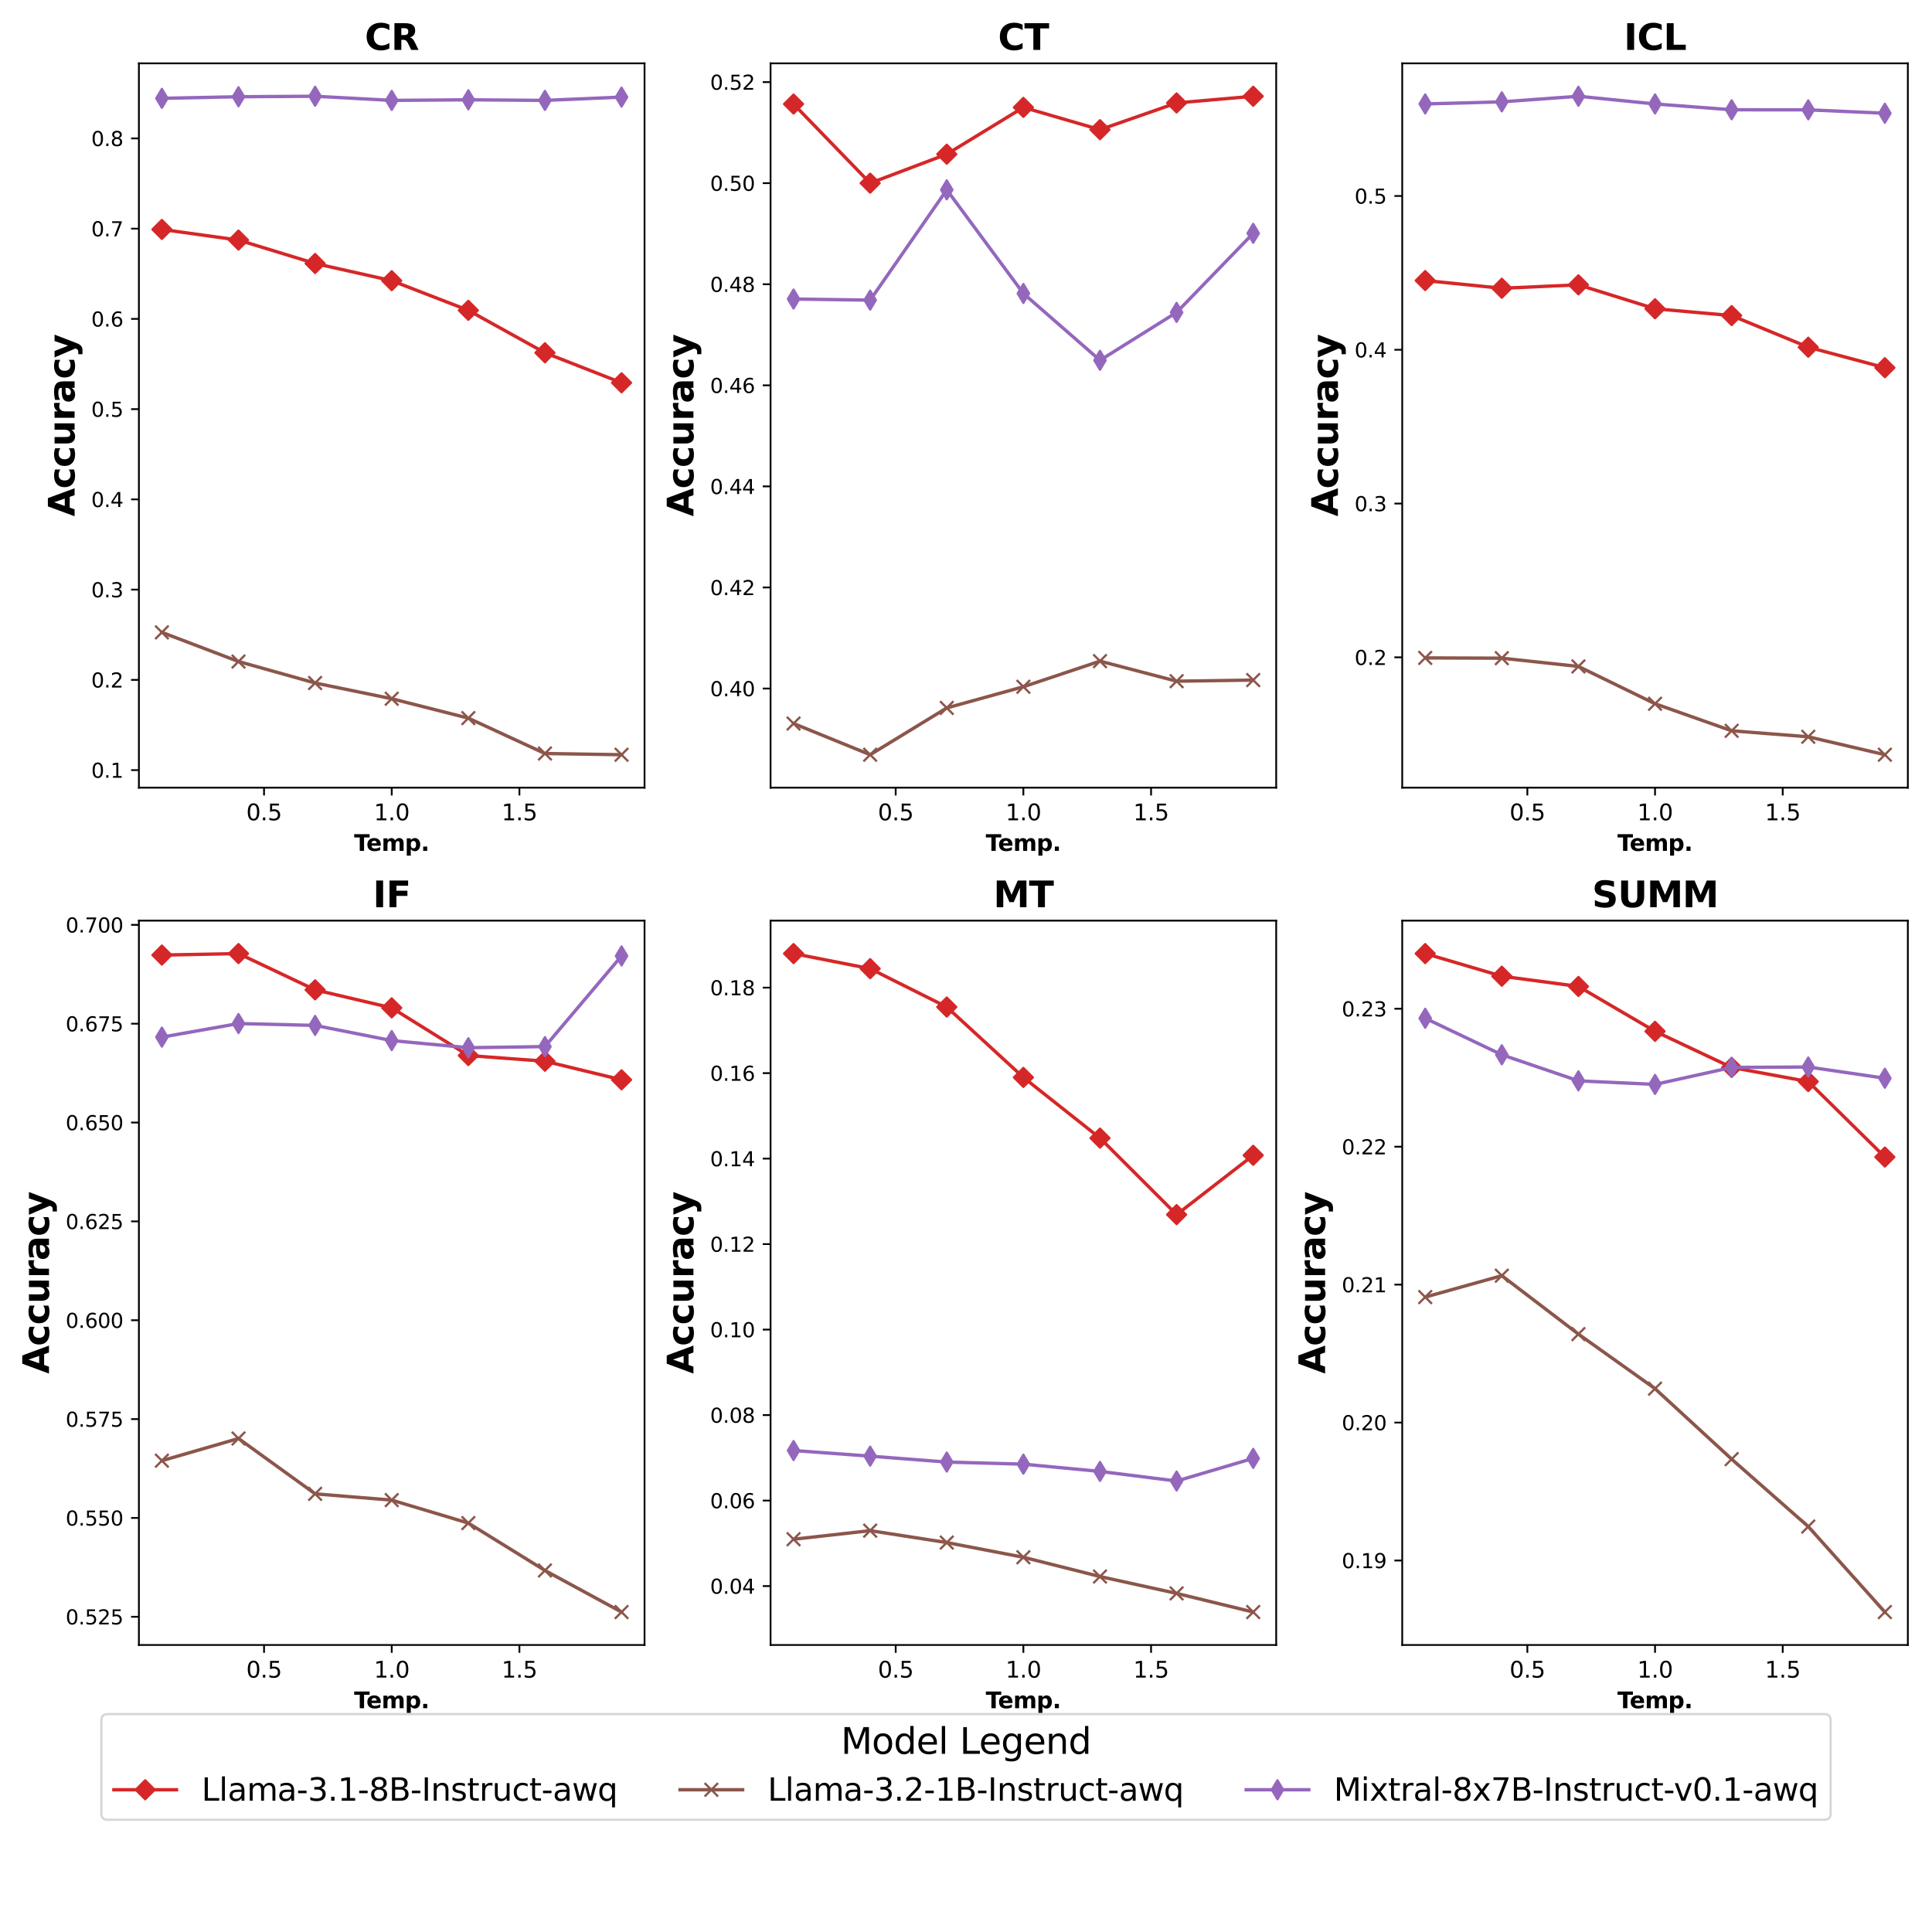 <?xml version="1.0" encoding="utf-8" standalone="no"?>
<!DOCTYPE svg PUBLIC "-//W3C//DTD SVG 1.1//EN"
  "http://www.w3.org/Graphics/SVG/1.1/DTD/svg11.dtd">
<svg xmlns:xlink="http://www.w3.org/1999/xlink" width="864pt" height="864pt" viewBox="0 0 864 864" xmlns="http://www.w3.org/2000/svg" version="1.1">
 <defs>
  <style type="text/css">*{stroke-linejoin: round; stroke-linecap: butt}</style>
 </defs>
 <g id="figure_1">
  <g id="patch_1">
   <path d="M 0 864 
L 864 864 
L 864 0 
L 0 0 
z
" style="fill: #ffffff"/>
  </g>
  <g id="axes_1">
   <g id="patch_2">
    <path d="M 62.12 352.24 
L 288.24 352.24 
L 288.24 28.32 
L 62.12 28.32 
z
" style="fill: #ffffff"/>
   </g>
   <g id="matplotlib.axis_1">
    <g id="xtick_1">
     <g id="line2d_1">
      <defs>
       <path id="md5961ec1a0" d="M 0 0 
L 0 3.5 
" style="stroke: #000000; stroke-width: 0.8"/>
      </defs>
      <g>
       <use xlink:href="#md5961ec1a0" x="118.079" y="352.24" style="stroke: #000000; stroke-width: 0.8"/>
      </g>
     </g>
     <g id="text_1">
      <!-- 0.5 -->
      <g transform="translate(110.127 366.838) scale(0.1 -0.1)">
       <defs>
        <path id="DejaVuSans-30" d="M 2034 4250 
Q 1547 4250 1301 3770 
Q 1056 3291 1056 2328 
Q 1056 1369 1301 889 
Q 1547 409 2034 409 
Q 2525 409 2770 889 
Q 3016 1369 3016 2328 
Q 3016 3291 2770 3770 
Q 2525 4250 2034 4250 
z
M 2034 4750 
Q 2819 4750 3233 4129 
Q 3647 3509 3647 2328 
Q 3647 1150 3233 529 
Q 2819 -91 2034 -91 
Q 1250 -91 836 529 
Q 422 1150 422 2328 
Q 422 3509 836 4129 
Q 1250 4750 2034 4750 
z
" transform="scale(0.016)"/>
        <path id="DejaVuSans-2e" d="M 684 794 
L 1344 794 
L 1344 0 
L 684 0 
L 684 794 
z
" transform="scale(0.016)"/>
        <path id="DejaVuSans-35" d="M 691 4666 
L 3169 4666 
L 3169 4134 
L 1269 4134 
L 1269 2991 
Q 1406 3038 1543 3061 
Q 1681 3084 1819 3084 
Q 2600 3084 3056 2656 
Q 3513 2228 3513 1497 
Q 3513 744 3044 326 
Q 2575 -91 1722 -91 
Q 1428 -91 1123 -41 
Q 819 9 494 109 
L 494 744 
Q 775 591 1075 516 
Q 1375 441 1709 441 
Q 2250 441 2565 725 
Q 2881 1009 2881 1497 
Q 2881 1984 2565 2268 
Q 2250 2553 1709 2553 
Q 1456 2553 1204 2497 
Q 953 2441 691 2322 
L 691 4666 
z
" transform="scale(0.016)"/>
       </defs>
       <use xlink:href="#DejaVuSans-30"/>
       <use xlink:href="#DejaVuSans-2e" transform="translate(63.623 0)"/>
       <use xlink:href="#DejaVuSans-35" transform="translate(95.41 0)"/>
      </g>
     </g>
    </g>
    <g id="xtick_2">
     <g id="line2d_2">
      <g>
       <use xlink:href="#md5961ec1a0" x="175.18" y="352.24" style="stroke: #000000; stroke-width: 0.8"/>
      </g>
     </g>
     <g id="text_2">
      <!-- 1.0 -->
      <g transform="translate(167.228 366.838) scale(0.1 -0.1)">
       <defs>
        <path id="DejaVuSans-31" d="M 794 531 
L 1825 531 
L 1825 4091 
L 703 3866 
L 703 4441 
L 1819 4666 
L 2450 4666 
L 2450 531 
L 3481 531 
L 3481 0 
L 794 0 
L 794 531 
z
" transform="scale(0.016)"/>
       </defs>
       <use xlink:href="#DejaVuSans-31"/>
       <use xlink:href="#DejaVuSans-2e" transform="translate(63.623 0)"/>
       <use xlink:href="#DejaVuSans-30" transform="translate(95.41 0)"/>
      </g>
     </g>
    </g>
    <g id="xtick_3">
     <g id="line2d_3">
      <g>
       <use xlink:href="#md5961ec1a0" x="232.281" y="352.24" style="stroke: #000000; stroke-width: 0.8"/>
      </g>
     </g>
     <g id="text_3">
      <!-- 1.5 -->
      <g transform="translate(224.329 366.838) scale(0.1 -0.1)">
       <use xlink:href="#DejaVuSans-31"/>
       <use xlink:href="#DejaVuSans-2e" transform="translate(63.623 0)"/>
       <use xlink:href="#DejaVuSans-35" transform="translate(95.41 0)"/>
      </g>
     </g>
    </g>
    <g id="text_4">
     <!-- Temp. -->
     <g transform="translate(158.352 380.517) scale(0.1 -0.1)">
      <defs>
       <path id="DejaVuSans-Bold-54" d="M 31 4666 
L 4331 4666 
L 4331 3756 
L 2784 3756 
L 2784 0 
L 1581 0 
L 1581 3756 
L 31 3756 
L 31 4666 
z
" transform="scale(0.016)"/>
       <path id="DejaVuSans-Bold-65" d="M 4031 1759 
L 4031 1441 
L 1416 1441 
Q 1456 1047 1700 850 
Q 1944 653 2381 653 
Q 2734 653 3104 758 
Q 3475 863 3866 1075 
L 3866 213 
Q 3469 63 3072 -14 
Q 2675 -91 2278 -91 
Q 1328 -91 801 392 
Q 275 875 275 1747 
Q 275 2603 792 3093 
Q 1309 3584 2216 3584 
Q 3041 3584 3536 3087 
Q 4031 2591 4031 1759 
z
M 2881 2131 
Q 2881 2450 2695 2645 
Q 2509 2841 2209 2841 
Q 1884 2841 1681 2658 
Q 1478 2475 1428 2131 
L 2881 2131 
z
" transform="scale(0.016)"/>
       <path id="DejaVuSans-Bold-6d" d="M 3781 2919 
Q 3994 3244 4286 3414 
Q 4578 3584 4928 3584 
Q 5531 3584 5847 3212 
Q 6163 2841 6163 2131 
L 6163 0 
L 5038 0 
L 5038 1825 
Q 5041 1866 5042 1909 
Q 5044 1953 5044 2034 
Q 5044 2406 4934 2573 
Q 4825 2741 4581 2741 
Q 4263 2741 4089 2478 
Q 3916 2216 3909 1719 
L 3909 0 
L 2784 0 
L 2784 1825 
Q 2784 2406 2684 2573 
Q 2584 2741 2328 2741 
Q 2006 2741 1831 2477 
Q 1656 2213 1656 1722 
L 1656 0 
L 531 0 
L 531 3500 
L 1656 3500 
L 1656 2988 
Q 1863 3284 2130 3434 
Q 2397 3584 2719 3584 
Q 3081 3584 3359 3409 
Q 3638 3234 3781 2919 
z
" transform="scale(0.016)"/>
       <path id="DejaVuSans-Bold-70" d="M 1656 506 
L 1656 -1331 
L 538 -1331 
L 538 3500 
L 1656 3500 
L 1656 2988 
Q 1888 3294 2169 3439 
Q 2450 3584 2816 3584 
Q 3463 3584 3878 3070 
Q 4294 2556 4294 1747 
Q 4294 938 3878 423 
Q 3463 -91 2816 -91 
Q 2450 -91 2169 54 
Q 1888 200 1656 506 
z
M 2400 2772 
Q 2041 2772 1848 2508 
Q 1656 2244 1656 1747 
Q 1656 1250 1848 986 
Q 2041 722 2400 722 
Q 2759 722 2948 984 
Q 3138 1247 3138 1747 
Q 3138 2247 2948 2509 
Q 2759 2772 2400 2772 
z
" transform="scale(0.016)"/>
       <path id="DejaVuSans-Bold-2e" d="M 653 1209 
L 1778 1209 
L 1778 0 
L 653 0 
L 653 1209 
z
" transform="scale(0.016)"/>
      </defs>
      <use xlink:href="#DejaVuSans-Bold-54"/>
      <use xlink:href="#DejaVuSans-Bold-65" transform="translate(54.963 0)"/>
      <use xlink:href="#DejaVuSans-Bold-6d" transform="translate(122.785 0)"/>
      <use xlink:href="#DejaVuSans-Bold-70" transform="translate(226.984 0)"/>
      <use xlink:href="#DejaVuSans-Bold-2e" transform="translate(298.566 0)"/>
     </g>
    </g>
   </g>
   <g id="matplotlib.axis_2">
    <g id="ytick_1">
     <g id="line2d_4">
      <defs>
       <path id="m452717a8ac" d="M 0 0 
L -3.5 0 
" style="stroke: #000000; stroke-width: 0.8"/>
      </defs>
      <g>
       <use xlink:href="#m452717a8ac" x="62.12" y="344.401" style="stroke: #000000; stroke-width: 0.8"/>
      </g>
     </g>
     <g id="text_5">
      <!-- 0.1 -->
      <g transform="translate(40.807 347.82) scale(0.09 -0.09)">
       <use xlink:href="#DejaVuSans-30"/>
       <use xlink:href="#DejaVuSans-2e" transform="translate(63.623 0)"/>
       <use xlink:href="#DejaVuSans-31" transform="translate(95.41 0)"/>
      </g>
     </g>
    </g>
    <g id="ytick_2">
     <g id="line2d_5">
      <g>
       <use xlink:href="#m452717a8ac" x="62.12" y="304.043" style="stroke: #000000; stroke-width: 0.8"/>
      </g>
     </g>
     <g id="text_6">
      <!-- 0.2 -->
      <g transform="translate(40.807 307.462) scale(0.09 -0.09)">
       <defs>
        <path id="DejaVuSans-32" d="M 1228 531 
L 3431 531 
L 3431 0 
L 469 0 
L 469 531 
Q 828 903 1448 1529 
Q 2069 2156 2228 2338 
Q 2531 2678 2651 2914 
Q 2772 3150 2772 3378 
Q 2772 3750 2511 3984 
Q 2250 4219 1831 4219 
Q 1534 4219 1204 4116 
Q 875 4013 500 3803 
L 500 4441 
Q 881 4594 1212 4672 
Q 1544 4750 1819 4750 
Q 2544 4750 2975 4387 
Q 3406 4025 3406 3419 
Q 3406 3131 3298 2873 
Q 3191 2616 2906 2266 
Q 2828 2175 2409 1742 
Q 1991 1309 1228 531 
z
" transform="scale(0.016)"/>
       </defs>
       <use xlink:href="#DejaVuSans-30"/>
       <use xlink:href="#DejaVuSans-2e" transform="translate(63.623 0)"/>
       <use xlink:href="#DejaVuSans-32" transform="translate(95.41 0)"/>
      </g>
     </g>
    </g>
    <g id="ytick_3">
     <g id="line2d_6">
      <g>
       <use xlink:href="#m452717a8ac" x="62.12" y="263.685" style="stroke: #000000; stroke-width: 0.8"/>
      </g>
     </g>
     <g id="text_7">
      <!-- 0.3 -->
      <g transform="translate(40.807 267.105) scale(0.09 -0.09)">
       <defs>
        <path id="DejaVuSans-33" d="M 2597 2516 
Q 3050 2419 3304 2112 
Q 3559 1806 3559 1356 
Q 3559 666 3084 287 
Q 2609 -91 1734 -91 
Q 1441 -91 1130 -33 
Q 819 25 488 141 
L 488 750 
Q 750 597 1062 519 
Q 1375 441 1716 441 
Q 2309 441 2620 675 
Q 2931 909 2931 1356 
Q 2931 1769 2642 2001 
Q 2353 2234 1838 2234 
L 1294 2234 
L 1294 2753 
L 1863 2753 
Q 2328 2753 2575 2939 
Q 2822 3125 2822 3475 
Q 2822 3834 2567 4026 
Q 2313 4219 1838 4219 
Q 1578 4219 1281 4162 
Q 984 4106 628 3988 
L 628 4550 
Q 988 4650 1302 4700 
Q 1616 4750 1894 4750 
Q 2613 4750 3031 4423 
Q 3450 4097 3450 3541 
Q 3450 3153 3228 2886 
Q 3006 2619 2597 2516 
z
" transform="scale(0.016)"/>
       </defs>
       <use xlink:href="#DejaVuSans-30"/>
       <use xlink:href="#DejaVuSans-2e" transform="translate(63.623 0)"/>
       <use xlink:href="#DejaVuSans-33" transform="translate(95.41 0)"/>
      </g>
     </g>
    </g>
    <g id="ytick_4">
     <g id="line2d_7">
      <g>
       <use xlink:href="#m452717a8ac" x="62.12" y="223.328" style="stroke: #000000; stroke-width: 0.8"/>
      </g>
     </g>
     <g id="text_8">
      <!-- 0.4 -->
      <g transform="translate(40.807 226.747) scale(0.09 -0.09)">
       <defs>
        <path id="DejaVuSans-34" d="M 2419 4116 
L 825 1625 
L 2419 1625 
L 2419 4116 
z
M 2253 4666 
L 3047 4666 
L 3047 1625 
L 3713 1625 
L 3713 1100 
L 3047 1100 
L 3047 0 
L 2419 0 
L 2419 1100 
L 313 1100 
L 313 1709 
L 2253 4666 
z
" transform="scale(0.016)"/>
       </defs>
       <use xlink:href="#DejaVuSans-30"/>
       <use xlink:href="#DejaVuSans-2e" transform="translate(63.623 0)"/>
       <use xlink:href="#DejaVuSans-34" transform="translate(95.41 0)"/>
      </g>
     </g>
    </g>
    <g id="ytick_5">
     <g id="line2d_8">
      <g>
       <use xlink:href="#m452717a8ac" x="62.12" y="182.97" style="stroke: #000000; stroke-width: 0.8"/>
      </g>
     </g>
     <g id="text_9">
      <!-- 0.5 -->
      <g transform="translate(40.807 186.389) scale(0.09 -0.09)">
       <use xlink:href="#DejaVuSans-30"/>
       <use xlink:href="#DejaVuSans-2e" transform="translate(63.623 0)"/>
       <use xlink:href="#DejaVuSans-35" transform="translate(95.41 0)"/>
      </g>
     </g>
    </g>
    <g id="ytick_6">
     <g id="line2d_9">
      <g>
       <use xlink:href="#m452717a8ac" x="62.12" y="142.612" style="stroke: #000000; stroke-width: 0.8"/>
      </g>
     </g>
     <g id="text_10">
      <!-- 0.6 -->
      <g transform="translate(40.807 146.032) scale(0.09 -0.09)">
       <defs>
        <path id="DejaVuSans-36" d="M 2113 2584 
Q 1688 2584 1439 2293 
Q 1191 2003 1191 1497 
Q 1191 994 1439 701 
Q 1688 409 2113 409 
Q 2538 409 2786 701 
Q 3034 994 3034 1497 
Q 3034 2003 2786 2293 
Q 2538 2584 2113 2584 
z
M 3366 4563 
L 3366 3988 
Q 3128 4100 2886 4159 
Q 2644 4219 2406 4219 
Q 1781 4219 1451 3797 
Q 1122 3375 1075 2522 
Q 1259 2794 1537 2939 
Q 1816 3084 2150 3084 
Q 2853 3084 3261 2657 
Q 3669 2231 3669 1497 
Q 3669 778 3244 343 
Q 2819 -91 2113 -91 
Q 1303 -91 875 529 
Q 447 1150 447 2328 
Q 447 3434 972 4092 
Q 1497 4750 2381 4750 
Q 2619 4750 2861 4703 
Q 3103 4656 3366 4563 
z
" transform="scale(0.016)"/>
       </defs>
       <use xlink:href="#DejaVuSans-30"/>
       <use xlink:href="#DejaVuSans-2e" transform="translate(63.623 0)"/>
       <use xlink:href="#DejaVuSans-36" transform="translate(95.41 0)"/>
      </g>
     </g>
    </g>
    <g id="ytick_7">
     <g id="line2d_10">
      <g>
       <use xlink:href="#m452717a8ac" x="62.12" y="102.255" style="stroke: #000000; stroke-width: 0.8"/>
      </g>
     </g>
     <g id="text_11">
      <!-- 0.7 -->
      <g transform="translate(40.807 105.674) scale(0.09 -0.09)">
       <defs>
        <path id="DejaVuSans-37" d="M 525 4666 
L 3525 4666 
L 3525 4397 
L 1831 0 
L 1172 0 
L 2766 4134 
L 525 4134 
L 525 4666 
z
" transform="scale(0.016)"/>
       </defs>
       <use xlink:href="#DejaVuSans-30"/>
       <use xlink:href="#DejaVuSans-2e" transform="translate(63.623 0)"/>
       <use xlink:href="#DejaVuSans-37" transform="translate(95.41 0)"/>
      </g>
     </g>
    </g>
    <g id="ytick_8">
     <g id="line2d_11">
      <g>
       <use xlink:href="#m452717a8ac" x="62.12" y="61.897" style="stroke: #000000; stroke-width: 0.8"/>
      </g>
     </g>
     <g id="text_12">
      <!-- 0.8 -->
      <g transform="translate(40.807 65.316) scale(0.09 -0.09)">
       <defs>
        <path id="DejaVuSans-38" d="M 2034 2216 
Q 1584 2216 1326 1975 
Q 1069 1734 1069 1313 
Q 1069 891 1326 650 
Q 1584 409 2034 409 
Q 2484 409 2743 651 
Q 3003 894 3003 1313 
Q 3003 1734 2745 1975 
Q 2488 2216 2034 2216 
z
M 1403 2484 
Q 997 2584 770 2862 
Q 544 3141 544 3541 
Q 544 4100 942 4425 
Q 1341 4750 2034 4750 
Q 2731 4750 3128 4425 
Q 3525 4100 3525 3541 
Q 3525 3141 3298 2862 
Q 3072 2584 2669 2484 
Q 3125 2378 3379 2068 
Q 3634 1759 3634 1313 
Q 3634 634 3220 271 
Q 2806 -91 2034 -91 
Q 1263 -91 848 271 
Q 434 634 434 1313 
Q 434 1759 690 2068 
Q 947 2378 1403 2484 
z
M 1172 3481 
Q 1172 3119 1398 2916 
Q 1625 2713 2034 2713 
Q 2441 2713 2670 2916 
Q 2900 3119 2900 3481 
Q 2900 3844 2670 4047 
Q 2441 4250 2034 4250 
Q 1625 4250 1398 4047 
Q 1172 3844 1172 3481 
z
" transform="scale(0.016)"/>
       </defs>
       <use xlink:href="#DejaVuSans-30"/>
       <use xlink:href="#DejaVuSans-2e" transform="translate(63.623 0)"/>
       <use xlink:href="#DejaVuSans-38" transform="translate(95.41 0)"/>
      </g>
     </g>
    </g>
    <g id="text_13">
     <!-- Accuracy -->
     <g transform="translate(33.355 230.952) rotate(-90) scale(0.16 -0.16)">
      <defs>
       <path id="DejaVuSans-Bold-41" d="M 3419 850 
L 1538 850 
L 1241 0 
L 31 0 
L 1759 4666 
L 3194 4666 
L 4922 0 
L 3713 0 
L 3419 850 
z
M 1838 1716 
L 3116 1716 
L 2478 3572 
L 1838 1716 
z
" transform="scale(0.016)"/>
       <path id="DejaVuSans-Bold-63" d="M 3366 3391 
L 3366 2478 
Q 3138 2634 2908 2709 
Q 2678 2784 2431 2784 
Q 1963 2784 1702 2511 
Q 1441 2238 1441 1747 
Q 1441 1256 1702 982 
Q 1963 709 2431 709 
Q 2694 709 2930 787 
Q 3166 866 3366 1019 
L 3366 103 
Q 3103 6 2833 -42 
Q 2563 -91 2291 -91 
Q 1344 -91 809 395 
Q 275 881 275 1747 
Q 275 2613 809 3098 
Q 1344 3584 2291 3584 
Q 2566 3584 2833 3536 
Q 3100 3488 3366 3391 
z
" transform="scale(0.016)"/>
       <path id="DejaVuSans-Bold-75" d="M 500 1363 
L 500 3500 
L 1625 3500 
L 1625 3150 
Q 1625 2866 1622 2436 
Q 1619 2006 1619 1863 
Q 1619 1441 1641 1255 
Q 1663 1069 1716 984 
Q 1784 875 1895 815 
Q 2006 756 2150 756 
Q 2500 756 2700 1025 
Q 2900 1294 2900 1772 
L 2900 3500 
L 4019 3500 
L 4019 0 
L 2900 0 
L 2900 506 
Q 2647 200 2364 54 
Q 2081 -91 1741 -91 
Q 1134 -91 817 281 
Q 500 653 500 1363 
z
" transform="scale(0.016)"/>
       <path id="DejaVuSans-Bold-72" d="M 3138 2547 
Q 2991 2616 2845 2648 
Q 2700 2681 2553 2681 
Q 2122 2681 1889 2404 
Q 1656 2128 1656 1613 
L 1656 0 
L 538 0 
L 538 3500 
L 1656 3500 
L 1656 2925 
Q 1872 3269 2151 3426 
Q 2431 3584 2822 3584 
Q 2878 3584 2943 3579 
Q 3009 3575 3134 3559 
L 3138 2547 
z
" transform="scale(0.016)"/>
       <path id="DejaVuSans-Bold-61" d="M 2106 1575 
Q 1756 1575 1579 1456 
Q 1403 1338 1403 1106 
Q 1403 894 1545 773 
Q 1688 653 1941 653 
Q 2256 653 2472 879 
Q 2688 1106 2688 1447 
L 2688 1575 
L 2106 1575 
z
M 3816 1997 
L 3816 0 
L 2688 0 
L 2688 519 
Q 2463 200 2181 54 
Q 1900 -91 1497 -91 
Q 953 -91 614 226 
Q 275 544 275 1050 
Q 275 1666 698 1953 
Q 1122 2241 2028 2241 
L 2688 2241 
L 2688 2328 
Q 2688 2594 2478 2717 
Q 2269 2841 1825 2841 
Q 1466 2841 1156 2769 
Q 847 2697 581 2553 
L 581 3406 
Q 941 3494 1303 3539 
Q 1666 3584 2028 3584 
Q 2975 3584 3395 3211 
Q 3816 2838 3816 1997 
z
" transform="scale(0.016)"/>
       <path id="DejaVuSans-Bold-79" d="M 78 3500 
L 1197 3500 
L 2138 1125 
L 2938 3500 
L 4056 3500 
L 2584 -331 
Q 2363 -916 2067 -1148 
Q 1772 -1381 1288 -1381 
L 641 -1381 
L 641 -647 
L 991 -647 
Q 1275 -647 1404 -556 
Q 1534 -466 1606 -231 
L 1638 -134 
L 78 3500 
z
" transform="scale(0.016)"/>
      </defs>
      <use xlink:href="#DejaVuSans-Bold-41"/>
      <use xlink:href="#DejaVuSans-Bold-63" transform="translate(77.393 0)"/>
      <use xlink:href="#DejaVuSans-Bold-63" transform="translate(136.67 0)"/>
      <use xlink:href="#DejaVuSans-Bold-75" transform="translate(195.947 0)"/>
      <use xlink:href="#DejaVuSans-Bold-72" transform="translate(267.139 0)"/>
      <use xlink:href="#DejaVuSans-Bold-61" transform="translate(316.455 0)"/>
      <use xlink:href="#DejaVuSans-Bold-63" transform="translate(383.936 0)"/>
      <use xlink:href="#DejaVuSans-Bold-79" transform="translate(443.213 0)"/>
     </g>
    </g>
   </g>
   <g id="line2d_12">
    <path d="M 72.398 102.608 
L 106.659 107.361 
L 140.919 117.835 
L 175.18 125.527 
L 209.441 138.783 
L 243.701 157.767 
L 277.962 171.187 
" clip-path="url(#p1bc21b3c60)" style="fill: none; stroke: #d62728; stroke-width: 1.5; stroke-linecap: square"/>
    <defs>
     <path id="m9066f2d75f" d="M -0 4.243 
L 4.243 0 
L 0 -4.243 
L -4.243 -0 
z
" style="stroke: #d62728; stroke-linejoin: miter"/>
    </defs>
    <g clip-path="url(#p1bc21b3c60)">
     <use xlink:href="#m9066f2d75f" x="72.398" y="102.608" style="fill: #d62728; stroke: #d62728; stroke-linejoin: miter"/>
     <use xlink:href="#m9066f2d75f" x="106.659" y="107.361" style="fill: #d62728; stroke: #d62728; stroke-linejoin: miter"/>
     <use xlink:href="#m9066f2d75f" x="140.919" y="117.835" style="fill: #d62728; stroke: #d62728; stroke-linejoin: miter"/>
     <use xlink:href="#m9066f2d75f" x="175.18" y="125.527" style="fill: #d62728; stroke: #d62728; stroke-linejoin: miter"/>
     <use xlink:href="#m9066f2d75f" x="209.441" y="138.783" style="fill: #d62728; stroke: #d62728; stroke-linejoin: miter"/>
     <use xlink:href="#m9066f2d75f" x="243.701" y="157.767" style="fill: #d62728; stroke: #d62728; stroke-linejoin: miter"/>
     <use xlink:href="#m9066f2d75f" x="277.962" y="171.187" style="fill: #d62728; stroke: #d62728; stroke-linejoin: miter"/>
    </g>
   </g>
   <g id="line2d_13">
    <path d="M 72.398 282.801 
L 106.659 295.838 
L 140.919 305.44 
L 175.18 312.477 
L 209.441 321.151 
L 243.701 336.971 
L 277.962 337.516 
" clip-path="url(#p1bc21b3c60)" style="fill: none; stroke: #8c564b; stroke-width: 1.5; stroke-linecap: square"/>
    <defs>
     <path id="m0e41158263" d="M -3 3 
L 3 -3 
M -3 -3 
L 3 3 
" style="stroke: #8c564b"/>
    </defs>
    <g clip-path="url(#p1bc21b3c60)">
     <use xlink:href="#m0e41158263" x="72.398" y="282.801" style="fill: #8c564b; stroke: #8c564b"/>
     <use xlink:href="#m0e41158263" x="106.659" y="295.838" style="fill: #8c564b; stroke: #8c564b"/>
     <use xlink:href="#m0e41158263" x="140.919" y="305.44" style="fill: #8c564b; stroke: #8c564b"/>
     <use xlink:href="#m0e41158263" x="175.18" y="312.477" style="fill: #8c564b; stroke: #8c564b"/>
     <use xlink:href="#m0e41158263" x="209.441" y="321.151" style="fill: #8c564b; stroke: #8c564b"/>
     <use xlink:href="#m0e41158263" x="243.701" y="336.971" style="fill: #8c564b; stroke: #8c564b"/>
     <use xlink:href="#m0e41158263" x="277.962" y="337.516" style="fill: #8c564b; stroke: #8c564b"/>
    </g>
   </g>
   <g id="line2d_14">
    <path d="M 72.398 43.971 
L 106.659 43.262 
L 140.919 43.044 
L 175.18 44.898 
L 209.441 44.626 
L 243.701 44.898 
L 277.962 43.426 
" clip-path="url(#p1bc21b3c60)" style="fill: none; stroke: #9467bd; stroke-width: 1.5; stroke-linecap: square"/>
    <defs>
     <path id="m4799ee29eb" d="M -0 4.243 
L 2.546 0 
L 0 -4.243 
L -2.546 -0 
z
" style="stroke: #9467bd; stroke-linejoin: miter"/>
    </defs>
    <g clip-path="url(#p1bc21b3c60)">
     <use xlink:href="#m4799ee29eb" x="72.398" y="43.971" style="fill: #9467bd; stroke: #9467bd; stroke-linejoin: miter"/>
     <use xlink:href="#m4799ee29eb" x="106.659" y="43.262" style="fill: #9467bd; stroke: #9467bd; stroke-linejoin: miter"/>
     <use xlink:href="#m4799ee29eb" x="140.919" y="43.044" style="fill: #9467bd; stroke: #9467bd; stroke-linejoin: miter"/>
     <use xlink:href="#m4799ee29eb" x="175.18" y="44.898" style="fill: #9467bd; stroke: #9467bd; stroke-linejoin: miter"/>
     <use xlink:href="#m4799ee29eb" x="209.441" y="44.626" style="fill: #9467bd; stroke: #9467bd; stroke-linejoin: miter"/>
     <use xlink:href="#m4799ee29eb" x="243.701" y="44.898" style="fill: #9467bd; stroke: #9467bd; stroke-linejoin: miter"/>
     <use xlink:href="#m4799ee29eb" x="277.962" y="43.426" style="fill: #9467bd; stroke: #9467bd; stroke-linejoin: miter"/>
    </g>
   </g>
   <g id="patch_3">
    <path d="M 62.12 352.24 
L 62.12 28.32 
" style="fill: none; stroke: #000000; stroke-width: 0.8; stroke-linejoin: miter; stroke-linecap: square"/>
   </g>
   <g id="patch_4">
    <path d="M 288.24 352.24 
L 288.24 28.32 
" style="fill: none; stroke: #000000; stroke-width: 0.8; stroke-linejoin: miter; stroke-linecap: square"/>
   </g>
   <g id="patch_5">
    <path d="M 62.12 352.24 
L 288.24 352.24 
" style="fill: none; stroke: #000000; stroke-width: 0.8; stroke-linejoin: miter; stroke-linecap: square"/>
   </g>
   <g id="patch_6">
    <path d="M 62.12 28.32 
L 288.24 28.32 
" style="fill: none; stroke: #000000; stroke-width: 0.8; stroke-linejoin: miter; stroke-linecap: square"/>
   </g>
   <g id="text_14">
    <!-- CR -->
    <g transform="translate(163.149 22.32) scale(0.16 -0.16)">
     <defs>
      <path id="DejaVuSans-Bold-43" d="M 4288 256 
Q 3956 84 3597 -3 
Q 3238 -91 2847 -91 
Q 1681 -91 1000 561 
Q 319 1213 319 2328 
Q 319 3447 1000 4098 
Q 1681 4750 2847 4750 
Q 3238 4750 3597 4662 
Q 3956 4575 4288 4403 
L 4288 3438 
Q 3953 3666 3628 3772 
Q 3303 3878 2944 3878 
Q 2300 3878 1931 3465 
Q 1563 3053 1563 2328 
Q 1563 1606 1931 1193 
Q 2300 781 2944 781 
Q 3303 781 3628 887 
Q 3953 994 4288 1222 
L 4288 256 
z
" transform="scale(0.016)"/>
      <path id="DejaVuSans-Bold-52" d="M 2297 2597 
Q 2675 2597 2839 2737 
Q 3003 2878 3003 3200 
Q 3003 3519 2839 3656 
Q 2675 3794 2297 3794 
L 1791 3794 
L 1791 2597 
L 2297 2597 
z
M 1791 1766 
L 1791 0 
L 588 0 
L 588 4666 
L 2425 4666 
Q 3347 4666 3776 4356 
Q 4206 4047 4206 3378 
Q 4206 2916 3982 2619 
Q 3759 2322 3309 2181 
Q 3556 2125 3751 1926 
Q 3947 1728 4147 1325 
L 4800 0 
L 3519 0 
L 2950 1159 
Q 2778 1509 2601 1637 
Q 2425 1766 2131 1766 
L 1791 1766 
z
" transform="scale(0.016)"/>
     </defs>
     <use xlink:href="#DejaVuSans-Bold-43"/>
     <use xlink:href="#DejaVuSans-Bold-52" transform="translate(73.389 0)"/>
    </g>
   </g>
  </g>
  <g id="axes_2">
   <g id="patch_7">
    <path d="M 344.6 352.24 
L 570.72 352.24 
L 570.72 28.32 
L 344.6 28.32 
z
" style="fill: #ffffff"/>
   </g>
   <g id="matplotlib.axis_3">
    <g id="xtick_4">
     <g id="line2d_15">
      <g>
       <use xlink:href="#md5961ec1a0" x="400.559" y="352.24" style="stroke: #000000; stroke-width: 0.8"/>
      </g>
     </g>
     <g id="text_15">
      <!-- 0.5 -->
      <g transform="translate(392.607 366.838) scale(0.1 -0.1)">
       <use xlink:href="#DejaVuSans-30"/>
       <use xlink:href="#DejaVuSans-2e" transform="translate(63.623 0)"/>
       <use xlink:href="#DejaVuSans-35" transform="translate(95.41 0)"/>
      </g>
     </g>
    </g>
    <g id="xtick_5">
     <g id="line2d_16">
      <g>
       <use xlink:href="#md5961ec1a0" x="457.66" y="352.24" style="stroke: #000000; stroke-width: 0.8"/>
      </g>
     </g>
     <g id="text_16">
      <!-- 1.0 -->
      <g transform="translate(449.708 366.838) scale(0.1 -0.1)">
       <use xlink:href="#DejaVuSans-31"/>
       <use xlink:href="#DejaVuSans-2e" transform="translate(63.623 0)"/>
       <use xlink:href="#DejaVuSans-30" transform="translate(95.41 0)"/>
      </g>
     </g>
    </g>
    <g id="xtick_6">
     <g id="line2d_17">
      <g>
       <use xlink:href="#md5961ec1a0" x="514.761" y="352.24" style="stroke: #000000; stroke-width: 0.8"/>
      </g>
     </g>
     <g id="text_17">
      <!-- 1.5 -->
      <g transform="translate(506.809 366.838) scale(0.1 -0.1)">
       <use xlink:href="#DejaVuSans-31"/>
       <use xlink:href="#DejaVuSans-2e" transform="translate(63.623 0)"/>
       <use xlink:href="#DejaVuSans-35" transform="translate(95.41 0)"/>
      </g>
     </g>
    </g>
    <g id="text_18">
     <!-- Temp. -->
     <g transform="translate(440.832 380.517) scale(0.1 -0.1)">
      <use xlink:href="#DejaVuSans-Bold-54"/>
      <use xlink:href="#DejaVuSans-Bold-65" transform="translate(54.963 0)"/>
      <use xlink:href="#DejaVuSans-Bold-6d" transform="translate(122.785 0)"/>
      <use xlink:href="#DejaVuSans-Bold-70" transform="translate(226.984 0)"/>
      <use xlink:href="#DejaVuSans-Bold-2e" transform="translate(298.566 0)"/>
     </g>
    </g>
   </g>
   <g id="matplotlib.axis_4">
    <g id="ytick_9">
     <g id="line2d_18">
      <g>
       <use xlink:href="#m452717a8ac" x="344.6" y="307.92" style="stroke: #000000; stroke-width: 0.8"/>
      </g>
     </g>
     <g id="text_19">
      <!-- 0.40 -->
      <g transform="translate(317.561 311.339) scale(0.09 -0.09)">
       <use xlink:href="#DejaVuSans-30"/>
       <use xlink:href="#DejaVuSans-2e" transform="translate(63.623 0)"/>
       <use xlink:href="#DejaVuSans-34" transform="translate(95.41 0)"/>
       <use xlink:href="#DejaVuSans-30" transform="translate(159.033 0)"/>
      </g>
     </g>
    </g>
    <g id="ytick_10">
     <g id="line2d_19">
      <g>
       <use xlink:href="#m452717a8ac" x="344.6" y="262.717" style="stroke: #000000; stroke-width: 0.8"/>
      </g>
     </g>
     <g id="text_20">
      <!-- 0.42 -->
      <g transform="translate(317.561 266.137) scale(0.09 -0.09)">
       <use xlink:href="#DejaVuSans-30"/>
       <use xlink:href="#DejaVuSans-2e" transform="translate(63.623 0)"/>
       <use xlink:href="#DejaVuSans-34" transform="translate(95.41 0)"/>
       <use xlink:href="#DejaVuSans-32" transform="translate(159.033 0)"/>
      </g>
     </g>
    </g>
    <g id="ytick_11">
     <g id="line2d_20">
      <g>
       <use xlink:href="#m452717a8ac" x="344.6" y="217.515" style="stroke: #000000; stroke-width: 0.8"/>
      </g>
     </g>
     <g id="text_21">
      <!-- 0.44 -->
      <g transform="translate(317.561 220.934) scale(0.09 -0.09)">
       <use xlink:href="#DejaVuSans-30"/>
       <use xlink:href="#DejaVuSans-2e" transform="translate(63.623 0)"/>
       <use xlink:href="#DejaVuSans-34" transform="translate(95.41 0)"/>
       <use xlink:href="#DejaVuSans-34" transform="translate(159.033 0)"/>
      </g>
     </g>
    </g>
    <g id="ytick_12">
     <g id="line2d_21">
      <g>
       <use xlink:href="#m452717a8ac" x="344.6" y="172.313" style="stroke: #000000; stroke-width: 0.8"/>
      </g>
     </g>
     <g id="text_22">
      <!-- 0.46 -->
      <g transform="translate(317.561 175.732) scale(0.09 -0.09)">
       <use xlink:href="#DejaVuSans-30"/>
       <use xlink:href="#DejaVuSans-2e" transform="translate(63.623 0)"/>
       <use xlink:href="#DejaVuSans-34" transform="translate(95.41 0)"/>
       <use xlink:href="#DejaVuSans-36" transform="translate(159.033 0)"/>
      </g>
     </g>
    </g>
    <g id="ytick_13">
     <g id="line2d_22">
      <g>
       <use xlink:href="#m452717a8ac" x="344.6" y="127.11" style="stroke: #000000; stroke-width: 0.8"/>
      </g>
     </g>
     <g id="text_23">
      <!-- 0.48 -->
      <g transform="translate(317.561 130.53) scale(0.09 -0.09)">
       <use xlink:href="#DejaVuSans-30"/>
       <use xlink:href="#DejaVuSans-2e" transform="translate(63.623 0)"/>
       <use xlink:href="#DejaVuSans-34" transform="translate(95.41 0)"/>
       <use xlink:href="#DejaVuSans-38" transform="translate(159.033 0)"/>
      </g>
     </g>
    </g>
    <g id="ytick_14">
     <g id="line2d_23">
      <g>
       <use xlink:href="#m452717a8ac" x="344.6" y="81.908" style="stroke: #000000; stroke-width: 0.8"/>
      </g>
     </g>
     <g id="text_24">
      <!-- 0.50 -->
      <g transform="translate(317.561 85.327) scale(0.09 -0.09)">
       <use xlink:href="#DejaVuSans-30"/>
       <use xlink:href="#DejaVuSans-2e" transform="translate(63.623 0)"/>
       <use xlink:href="#DejaVuSans-35" transform="translate(95.41 0)"/>
       <use xlink:href="#DejaVuSans-30" transform="translate(159.033 0)"/>
      </g>
     </g>
    </g>
    <g id="ytick_15">
     <g id="line2d_24">
      <g>
       <use xlink:href="#m452717a8ac" x="344.6" y="36.706" style="stroke: #000000; stroke-width: 0.8"/>
      </g>
     </g>
     <g id="text_25">
      <!-- 0.52 -->
      <g transform="translate(317.561 40.125) scale(0.09 -0.09)">
       <use xlink:href="#DejaVuSans-30"/>
       <use xlink:href="#DejaVuSans-2e" transform="translate(63.623 0)"/>
       <use xlink:href="#DejaVuSans-35" transform="translate(95.41 0)"/>
       <use xlink:href="#DejaVuSans-32" transform="translate(159.033 0)"/>
      </g>
     </g>
    </g>
    <g id="text_26">
     <!-- Accuracy -->
     <g transform="translate(310.108 230.952) rotate(-90) scale(0.16 -0.16)">
      <use xlink:href="#DejaVuSans-Bold-41"/>
      <use xlink:href="#DejaVuSans-Bold-63" transform="translate(77.393 0)"/>
      <use xlink:href="#DejaVuSans-Bold-63" transform="translate(136.67 0)"/>
      <use xlink:href="#DejaVuSans-Bold-75" transform="translate(195.947 0)"/>
      <use xlink:href="#DejaVuSans-Bold-72" transform="translate(267.139 0)"/>
      <use xlink:href="#DejaVuSans-Bold-61" transform="translate(316.455 0)"/>
      <use xlink:href="#DejaVuSans-Bold-63" transform="translate(383.936 0)"/>
      <use xlink:href="#DejaVuSans-Bold-79" transform="translate(443.213 0)"/>
     </g>
    </g>
   </g>
   <g id="line2d_25">
    <path d="M 354.878 46.531 
L 389.139 81.908 
L 423.399 68.953 
L 457.66 48.026 
L 491.921 57.991 
L 526.181 46.033 
L 560.442 43.044 
" clip-path="url(#pcc7674230e)" style="fill: none; stroke: #d62728; stroke-width: 1.5; stroke-linecap: square"/>
    <g clip-path="url(#pcc7674230e)">
     <use xlink:href="#m9066f2d75f" x="354.878" y="46.531" style="fill: #d62728; stroke: #d62728; stroke-linejoin: miter"/>
     <use xlink:href="#m9066f2d75f" x="389.139" y="81.908" style="fill: #d62728; stroke: #d62728; stroke-linejoin: miter"/>
     <use xlink:href="#m9066f2d75f" x="423.399" y="68.953" style="fill: #d62728; stroke: #d62728; stroke-linejoin: miter"/>
     <use xlink:href="#m9066f2d75f" x="457.66" y="48.026" style="fill: #d62728; stroke: #d62728; stroke-linejoin: miter"/>
     <use xlink:href="#m9066f2d75f" x="491.921" y="57.991" style="fill: #d62728; stroke: #d62728; stroke-linejoin: miter"/>
     <use xlink:href="#m9066f2d75f" x="526.181" y="46.033" style="fill: #d62728; stroke: #d62728; stroke-linejoin: miter"/>
     <use xlink:href="#m9066f2d75f" x="560.442" y="43.044" style="fill: #d62728; stroke: #d62728; stroke-linejoin: miter"/>
    </g>
   </g>
   <g id="line2d_26">
    <path d="M 354.878 323.565 
L 389.139 337.516 
L 423.399 316.589 
L 457.66 307.122 
L 491.921 295.662 
L 526.181 304.631 
L 560.442 304.133 
" clip-path="url(#pcc7674230e)" style="fill: none; stroke: #8c564b; stroke-width: 1.5; stroke-linecap: square"/>
    <g clip-path="url(#pcc7674230e)">
     <use xlink:href="#m0e41158263" x="354.878" y="323.565" style="fill: #8c564b; stroke: #8c564b"/>
     <use xlink:href="#m0e41158263" x="389.139" y="337.516" style="fill: #8c564b; stroke: #8c564b"/>
     <use xlink:href="#m0e41158263" x="423.399" y="316.589" style="fill: #8c564b; stroke: #8c564b"/>
     <use xlink:href="#m0e41158263" x="457.66" y="307.122" style="fill: #8c564b; stroke: #8c564b"/>
     <use xlink:href="#m0e41158263" x="491.921" y="295.662" style="fill: #8c564b; stroke: #8c564b"/>
     <use xlink:href="#m0e41158263" x="526.181" y="304.631" style="fill: #8c564b; stroke: #8c564b"/>
     <use xlink:href="#m0e41158263" x="560.442" y="304.133" style="fill: #8c564b; stroke: #8c564b"/>
    </g>
   </g>
   <g id="line2d_27">
    <path d="M 354.878 133.727 
L 389.139 134.226 
L 423.399 84.898 
L 457.66 131.236 
L 491.921 161.132 
L 526.181 139.706 
L 560.442 104.33 
" clip-path="url(#pcc7674230e)" style="fill: none; stroke: #9467bd; stroke-width: 1.5; stroke-linecap: square"/>
    <g clip-path="url(#pcc7674230e)">
     <use xlink:href="#m4799ee29eb" x="354.878" y="133.727" style="fill: #9467bd; stroke: #9467bd; stroke-linejoin: miter"/>
     <use xlink:href="#m4799ee29eb" x="389.139" y="134.226" style="fill: #9467bd; stroke: #9467bd; stroke-linejoin: miter"/>
     <use xlink:href="#m4799ee29eb" x="423.399" y="84.898" style="fill: #9467bd; stroke: #9467bd; stroke-linejoin: miter"/>
     <use xlink:href="#m4799ee29eb" x="457.66" y="131.236" style="fill: #9467bd; stroke: #9467bd; stroke-linejoin: miter"/>
     <use xlink:href="#m4799ee29eb" x="491.921" y="161.132" style="fill: #9467bd; stroke: #9467bd; stroke-linejoin: miter"/>
     <use xlink:href="#m4799ee29eb" x="526.181" y="139.706" style="fill: #9467bd; stroke: #9467bd; stroke-linejoin: miter"/>
     <use xlink:href="#m4799ee29eb" x="560.442" y="104.33" style="fill: #9467bd; stroke: #9467bd; stroke-linejoin: miter"/>
    </g>
   </g>
   <g id="patch_8">
    <path d="M 344.6 352.24 
L 344.6 28.32 
" style="fill: none; stroke: #000000; stroke-width: 0.8; stroke-linejoin: miter; stroke-linecap: square"/>
   </g>
   <g id="patch_9">
    <path d="M 570.72 352.24 
L 570.72 28.32 
" style="fill: none; stroke: #000000; stroke-width: 0.8; stroke-linejoin: miter; stroke-linecap: square"/>
   </g>
   <g id="patch_10">
    <path d="M 344.6 352.24 
L 570.72 352.24 
" style="fill: none; stroke: #000000; stroke-width: 0.8; stroke-linejoin: miter; stroke-linecap: square"/>
   </g>
   <g id="patch_11">
    <path d="M 344.6 28.32 
L 570.72 28.32 
" style="fill: none; stroke: #000000; stroke-width: 0.8; stroke-linejoin: miter; stroke-linecap: square"/>
   </g>
   <g id="text_27">
    <!-- CT -->
    <g transform="translate(446.331 22.32) scale(0.16 -0.16)">
     <use xlink:href="#DejaVuSans-Bold-43"/>
     <use xlink:href="#DejaVuSans-Bold-54" transform="translate(73.389 0)"/>
    </g>
   </g>
  </g>
  <g id="axes_3">
   <g id="patch_12">
    <path d="M 627.08 352.24 
L 853.2 352.24 
L 853.2 28.32 
L 627.08 28.32 
z
" style="fill: #ffffff"/>
   </g>
   <g id="matplotlib.axis_5">
    <g id="xtick_7">
     <g id="line2d_28">
      <g>
       <use xlink:href="#md5961ec1a0" x="683.039" y="352.24" style="stroke: #000000; stroke-width: 0.8"/>
      </g>
     </g>
     <g id="text_28">
      <!-- 0.5 -->
      <g transform="translate(675.087 366.838) scale(0.1 -0.1)">
       <use xlink:href="#DejaVuSans-30"/>
       <use xlink:href="#DejaVuSans-2e" transform="translate(63.623 0)"/>
       <use xlink:href="#DejaVuSans-35" transform="translate(95.41 0)"/>
      </g>
     </g>
    </g>
    <g id="xtick_8">
     <g id="line2d_29">
      <g>
       <use xlink:href="#md5961ec1a0" x="740.14" y="352.24" style="stroke: #000000; stroke-width: 0.8"/>
      </g>
     </g>
     <g id="text_29">
      <!-- 1.0 -->
      <g transform="translate(732.188 366.838) scale(0.1 -0.1)">
       <use xlink:href="#DejaVuSans-31"/>
       <use xlink:href="#DejaVuSans-2e" transform="translate(63.623 0)"/>
       <use xlink:href="#DejaVuSans-30" transform="translate(95.41 0)"/>
      </g>
     </g>
    </g>
    <g id="xtick_9">
     <g id="line2d_30">
      <g>
       <use xlink:href="#md5961ec1a0" x="797.241" y="352.24" style="stroke: #000000; stroke-width: 0.8"/>
      </g>
     </g>
     <g id="text_30">
      <!-- 1.5 -->
      <g transform="translate(789.289 366.838) scale(0.1 -0.1)">
       <use xlink:href="#DejaVuSans-31"/>
       <use xlink:href="#DejaVuSans-2e" transform="translate(63.623 0)"/>
       <use xlink:href="#DejaVuSans-35" transform="translate(95.41 0)"/>
      </g>
     </g>
    </g>
    <g id="text_31">
     <!-- Temp. -->
     <g transform="translate(723.312 380.517) scale(0.1 -0.1)">
      <use xlink:href="#DejaVuSans-Bold-54"/>
      <use xlink:href="#DejaVuSans-Bold-65" transform="translate(54.963 0)"/>
      <use xlink:href="#DejaVuSans-Bold-6d" transform="translate(122.785 0)"/>
      <use xlink:href="#DejaVuSans-Bold-70" transform="translate(226.984 0)"/>
      <use xlink:href="#DejaVuSans-Bold-2e" transform="translate(298.566 0)"/>
     </g>
    </g>
   </g>
   <g id="matplotlib.axis_6">
    <g id="ytick_16">
     <g id="line2d_31">
      <g>
       <use xlink:href="#m452717a8ac" x="627.08" y="293.961" style="stroke: #000000; stroke-width: 0.8"/>
      </g>
     </g>
     <g id="text_32">
      <!-- 0.2 -->
      <g transform="translate(605.767 297.38) scale(0.09 -0.09)">
       <use xlink:href="#DejaVuSans-30"/>
       <use xlink:href="#DejaVuSans-2e" transform="translate(63.623 0)"/>
       <use xlink:href="#DejaVuSans-32" transform="translate(95.41 0)"/>
      </g>
     </g>
    </g>
    <g id="ytick_17">
     <g id="line2d_32">
      <g>
       <use xlink:href="#m452717a8ac" x="627.08" y="225.189" style="stroke: #000000; stroke-width: 0.8"/>
      </g>
     </g>
     <g id="text_33">
      <!-- 0.3 -->
      <g transform="translate(605.767 228.608) scale(0.09 -0.09)">
       <use xlink:href="#DejaVuSans-30"/>
       <use xlink:href="#DejaVuSans-2e" transform="translate(63.623 0)"/>
       <use xlink:href="#DejaVuSans-33" transform="translate(95.41 0)"/>
      </g>
     </g>
    </g>
    <g id="ytick_18">
     <g id="line2d_33">
      <g>
       <use xlink:href="#m452717a8ac" x="627.08" y="156.417" style="stroke: #000000; stroke-width: 0.8"/>
      </g>
     </g>
     <g id="text_34">
      <!-- 0.4 -->
      <g transform="translate(605.767 159.836) scale(0.09 -0.09)">
       <use xlink:href="#DejaVuSans-30"/>
       <use xlink:href="#DejaVuSans-2e" transform="translate(63.623 0)"/>
       <use xlink:href="#DejaVuSans-34" transform="translate(95.41 0)"/>
      </g>
     </g>
    </g>
    <g id="ytick_19">
     <g id="line2d_34">
      <g>
       <use xlink:href="#m452717a8ac" x="627.08" y="87.644" style="stroke: #000000; stroke-width: 0.8"/>
      </g>
     </g>
     <g id="text_35">
      <!-- 0.5 -->
      <g transform="translate(605.767 91.064) scale(0.09 -0.09)">
       <use xlink:href="#DejaVuSans-30"/>
       <use xlink:href="#DejaVuSans-2e" transform="translate(63.623 0)"/>
       <use xlink:href="#DejaVuSans-35" transform="translate(95.41 0)"/>
      </g>
     </g>
    </g>
    <g id="text_36">
     <!-- Accuracy -->
     <g transform="translate(598.315 230.952) rotate(-90) scale(0.16 -0.16)">
      <use xlink:href="#DejaVuSans-Bold-41"/>
      <use xlink:href="#DejaVuSans-Bold-63" transform="translate(77.393 0)"/>
      <use xlink:href="#DejaVuSans-Bold-63" transform="translate(136.67 0)"/>
      <use xlink:href="#DejaVuSans-Bold-75" transform="translate(195.947 0)"/>
      <use xlink:href="#DejaVuSans-Bold-72" transform="translate(267.139 0)"/>
      <use xlink:href="#DejaVuSans-Bold-61" transform="translate(316.455 0)"/>
      <use xlink:href="#DejaVuSans-Bold-63" transform="translate(383.936 0)"/>
      <use xlink:href="#DejaVuSans-Bold-79" transform="translate(443.213 0)"/>
     </g>
    </g>
   </g>
   <g id="line2d_35">
    <path d="M 637.358 125.469 
L 671.619 128.908 
L 705.879 127.379 
L 740.14 138.077 
L 774.401 141.134 
L 808.661 155.27 
L 842.922 164.44 
" clip-path="url(#pd8a6ba3a75)" style="fill: none; stroke: #d62728; stroke-width: 1.5; stroke-linecap: square"/>
    <g clip-path="url(#pd8a6ba3a75)">
     <use xlink:href="#m9066f2d75f" x="637.358" y="125.469" style="fill: #d62728; stroke: #d62728; stroke-linejoin: miter"/>
     <use xlink:href="#m9066f2d75f" x="671.619" y="128.908" style="fill: #d62728; stroke: #d62728; stroke-linejoin: miter"/>
     <use xlink:href="#m9066f2d75f" x="705.879" y="127.379" style="fill: #d62728; stroke: #d62728; stroke-linejoin: miter"/>
     <use xlink:href="#m9066f2d75f" x="740.14" y="138.077" style="fill: #d62728; stroke: #d62728; stroke-linejoin: miter"/>
     <use xlink:href="#m9066f2d75f" x="774.401" y="141.134" style="fill: #d62728; stroke: #d62728; stroke-linejoin: miter"/>
     <use xlink:href="#m9066f2d75f" x="808.661" y="155.27" style="fill: #d62728; stroke: #d62728; stroke-linejoin: miter"/>
     <use xlink:href="#m9066f2d75f" x="842.922" y="164.44" style="fill: #d62728; stroke: #d62728; stroke-linejoin: miter"/>
    </g>
   </g>
   <g id="line2d_36">
    <path d="M 637.358 294.215 
L 671.619 294.343 
L 705.879 298.036 
L 740.14 314.72 
L 774.401 326.818 
L 808.661 329.493 
L 842.922 337.516 
" clip-path="url(#pd8a6ba3a75)" style="fill: none; stroke: #8c564b; stroke-width: 1.5; stroke-linecap: square"/>
    <g clip-path="url(#pd8a6ba3a75)">
     <use xlink:href="#m0e41158263" x="637.358" y="294.215" style="fill: #8c564b; stroke: #8c564b"/>
     <use xlink:href="#m0e41158263" x="671.619" y="294.343" style="fill: #8c564b; stroke: #8c564b"/>
     <use xlink:href="#m0e41158263" x="705.879" y="298.036" style="fill: #8c564b; stroke: #8c564b"/>
     <use xlink:href="#m0e41158263" x="740.14" y="314.72" style="fill: #8c564b; stroke: #8c564b"/>
     <use xlink:href="#m0e41158263" x="774.401" y="326.818" style="fill: #8c564b; stroke: #8c564b"/>
     <use xlink:href="#m0e41158263" x="808.661" y="329.493" style="fill: #8c564b; stroke: #8c564b"/>
     <use xlink:href="#m0e41158263" x="842.922" y="337.516" style="fill: #8c564b; stroke: #8c564b"/>
    </g>
   </g>
   <g id="line2d_37">
    <path d="M 637.358 46.477 
L 671.619 45.549 
L 705.879 43.044 
L 740.14 46.492 
L 774.401 49.087 
L 808.661 49.12 
L 842.922 50.647 
" clip-path="url(#pd8a6ba3a75)" style="fill: none; stroke: #9467bd; stroke-width: 1.5; stroke-linecap: square"/>
    <g clip-path="url(#pd8a6ba3a75)">
     <use xlink:href="#m4799ee29eb" x="637.358" y="46.477" style="fill: #9467bd; stroke: #9467bd; stroke-linejoin: miter"/>
     <use xlink:href="#m4799ee29eb" x="671.619" y="45.549" style="fill: #9467bd; stroke: #9467bd; stroke-linejoin: miter"/>
     <use xlink:href="#m4799ee29eb" x="705.879" y="43.044" style="fill: #9467bd; stroke: #9467bd; stroke-linejoin: miter"/>
     <use xlink:href="#m4799ee29eb" x="740.14" y="46.492" style="fill: #9467bd; stroke: #9467bd; stroke-linejoin: miter"/>
     <use xlink:href="#m4799ee29eb" x="774.401" y="49.087" style="fill: #9467bd; stroke: #9467bd; stroke-linejoin: miter"/>
     <use xlink:href="#m4799ee29eb" x="808.661" y="49.12" style="fill: #9467bd; stroke: #9467bd; stroke-linejoin: miter"/>
     <use xlink:href="#m4799ee29eb" x="842.922" y="50.647" style="fill: #9467bd; stroke: #9467bd; stroke-linejoin: miter"/>
    </g>
   </g>
   <g id="patch_13">
    <path d="M 627.08 352.24 
L 627.08 28.32 
" style="fill: none; stroke: #000000; stroke-width: 0.8; stroke-linejoin: miter; stroke-linecap: square"/>
   </g>
   <g id="patch_14">
    <path d="M 853.2 352.24 
L 853.2 28.32 
" style="fill: none; stroke: #000000; stroke-width: 0.8; stroke-linejoin: miter; stroke-linecap: square"/>
   </g>
   <g id="patch_15">
    <path d="M 627.08 352.24 
L 853.2 352.24 
" style="fill: none; stroke: #000000; stroke-width: 0.8; stroke-linejoin: miter; stroke-linecap: square"/>
   </g>
   <g id="patch_16">
    <path d="M 627.08 28.32 
L 853.2 28.32 
" style="fill: none; stroke: #000000; stroke-width: 0.8; stroke-linejoin: miter; stroke-linecap: square"/>
   </g>
   <g id="text_37">
    <!-- ICL -->
    <g transform="translate(726.195 22.32) scale(0.16 -0.16)">
     <defs>
      <path id="DejaVuSans-Bold-49" d="M 588 4666 
L 1791 4666 
L 1791 0 
L 588 0 
L 588 4666 
z
" transform="scale(0.016)"/>
      <path id="DejaVuSans-Bold-4c" d="M 588 4666 
L 1791 4666 
L 1791 909 
L 3903 909 
L 3903 0 
L 588 0 
L 588 4666 
z
" transform="scale(0.016)"/>
     </defs>
     <use xlink:href="#DejaVuSans-Bold-49"/>
     <use xlink:href="#DejaVuSans-Bold-43" transform="translate(37.207 0)"/>
     <use xlink:href="#DejaVuSans-Bold-4c" transform="translate(110.596 0)"/>
    </g>
   </g>
  </g>
  <g id="axes_4">
   <g id="patch_17">
    <path d="M 62.12 735.64 
L 288.24 735.64 
L 288.24 411.72 
L 62.12 411.72 
z
" style="fill: #ffffff"/>
   </g>
   <g id="matplotlib.axis_7">
    <g id="xtick_10">
     <g id="line2d_38">
      <g>
       <use xlink:href="#md5961ec1a0" x="118.079" y="735.64" style="stroke: #000000; stroke-width: 0.8"/>
      </g>
     </g>
     <g id="text_38">
      <!-- 0.5 -->
      <g transform="translate(110.127 750.238) scale(0.1 -0.1)">
       <use xlink:href="#DejaVuSans-30"/>
       <use xlink:href="#DejaVuSans-2e" transform="translate(63.623 0)"/>
       <use xlink:href="#DejaVuSans-35" transform="translate(95.41 0)"/>
      </g>
     </g>
    </g>
    <g id="xtick_11">
     <g id="line2d_39">
      <g>
       <use xlink:href="#md5961ec1a0" x="175.18" y="735.64" style="stroke: #000000; stroke-width: 0.8"/>
      </g>
     </g>
     <g id="text_39">
      <!-- 1.0 -->
      <g transform="translate(167.228 750.238) scale(0.1 -0.1)">
       <use xlink:href="#DejaVuSans-31"/>
       <use xlink:href="#DejaVuSans-2e" transform="translate(63.623 0)"/>
       <use xlink:href="#DejaVuSans-30" transform="translate(95.41 0)"/>
      </g>
     </g>
    </g>
    <g id="xtick_12">
     <g id="line2d_40">
      <g>
       <use xlink:href="#md5961ec1a0" x="232.281" y="735.64" style="stroke: #000000; stroke-width: 0.8"/>
      </g>
     </g>
     <g id="text_40">
      <!-- 1.5 -->
      <g transform="translate(224.329 750.238) scale(0.1 -0.1)">
       <use xlink:href="#DejaVuSans-31"/>
       <use xlink:href="#DejaVuSans-2e" transform="translate(63.623 0)"/>
       <use xlink:href="#DejaVuSans-35" transform="translate(95.41 0)"/>
      </g>
     </g>
    </g>
    <g id="text_41">
     <!-- Temp. -->
     <g transform="translate(158.352 763.917) scale(0.1 -0.1)">
      <use xlink:href="#DejaVuSans-Bold-54"/>
      <use xlink:href="#DejaVuSans-Bold-65" transform="translate(54.963 0)"/>
      <use xlink:href="#DejaVuSans-Bold-6d" transform="translate(122.785 0)"/>
      <use xlink:href="#DejaVuSans-Bold-70" transform="translate(226.984 0)"/>
      <use xlink:href="#DejaVuSans-Bold-2e" transform="translate(298.566 0)"/>
     </g>
    </g>
   </g>
   <g id="matplotlib.axis_8">
    <g id="ytick_20">
     <g id="line2d_41">
      <g>
       <use xlink:href="#m452717a8ac" x="62.12" y="723.027" style="stroke: #000000; stroke-width: 0.8"/>
      </g>
     </g>
     <g id="text_42">
      <!-- 0.525 -->
      <g transform="translate(29.355 726.447) scale(0.09 -0.09)">
       <use xlink:href="#DejaVuSans-30"/>
       <use xlink:href="#DejaVuSans-2e" transform="translate(63.623 0)"/>
       <use xlink:href="#DejaVuSans-35" transform="translate(95.41 0)"/>
       <use xlink:href="#DejaVuSans-32" transform="translate(159.033 0)"/>
       <use xlink:href="#DejaVuSans-35" transform="translate(222.656 0)"/>
      </g>
     </g>
    </g>
    <g id="ytick_21">
     <g id="line2d_42">
      <g>
       <use xlink:href="#m452717a8ac" x="62.12" y="678.824" style="stroke: #000000; stroke-width: 0.8"/>
      </g>
     </g>
     <g id="text_43">
      <!-- 0.550 -->
      <g transform="translate(29.355 682.243) scale(0.09 -0.09)">
       <use xlink:href="#DejaVuSans-30"/>
       <use xlink:href="#DejaVuSans-2e" transform="translate(63.623 0)"/>
       <use xlink:href="#DejaVuSans-35" transform="translate(95.41 0)"/>
       <use xlink:href="#DejaVuSans-35" transform="translate(159.033 0)"/>
       <use xlink:href="#DejaVuSans-30" transform="translate(222.656 0)"/>
      </g>
     </g>
    </g>
    <g id="ytick_22">
     <g id="line2d_43">
      <g>
       <use xlink:href="#m452717a8ac" x="62.12" y="634.62" style="stroke: #000000; stroke-width: 0.8"/>
      </g>
     </g>
     <g id="text_44">
      <!-- 0.575 -->
      <g transform="translate(29.355 638.04) scale(0.09 -0.09)">
       <use xlink:href="#DejaVuSans-30"/>
       <use xlink:href="#DejaVuSans-2e" transform="translate(63.623 0)"/>
       <use xlink:href="#DejaVuSans-35" transform="translate(95.41 0)"/>
       <use xlink:href="#DejaVuSans-37" transform="translate(159.033 0)"/>
       <use xlink:href="#DejaVuSans-35" transform="translate(222.656 0)"/>
      </g>
     </g>
    </g>
    <g id="ytick_23">
     <g id="line2d_44">
      <g>
       <use xlink:href="#m452717a8ac" x="62.12" y="590.417" style="stroke: #000000; stroke-width: 0.8"/>
      </g>
     </g>
     <g id="text_45">
      <!-- 0.600 -->
      <g transform="translate(29.355 593.836) scale(0.09 -0.09)">
       <use xlink:href="#DejaVuSans-30"/>
       <use xlink:href="#DejaVuSans-2e" transform="translate(63.623 0)"/>
       <use xlink:href="#DejaVuSans-36" transform="translate(95.41 0)"/>
       <use xlink:href="#DejaVuSans-30" transform="translate(159.033 0)"/>
       <use xlink:href="#DejaVuSans-30" transform="translate(222.656 0)"/>
      </g>
     </g>
    </g>
    <g id="ytick_24">
     <g id="line2d_45">
      <g>
       <use xlink:href="#m452717a8ac" x="62.12" y="546.213" style="stroke: #000000; stroke-width: 0.8"/>
      </g>
     </g>
     <g id="text_46">
      <!-- 0.625 -->
      <g transform="translate(29.355 549.632) scale(0.09 -0.09)">
       <use xlink:href="#DejaVuSans-30"/>
       <use xlink:href="#DejaVuSans-2e" transform="translate(63.623 0)"/>
       <use xlink:href="#DejaVuSans-36" transform="translate(95.41 0)"/>
       <use xlink:href="#DejaVuSans-32" transform="translate(159.033 0)"/>
       <use xlink:href="#DejaVuSans-35" transform="translate(222.656 0)"/>
      </g>
     </g>
    </g>
    <g id="ytick_25">
     <g id="line2d_46">
      <g>
       <use xlink:href="#m452717a8ac" x="62.12" y="502.01" style="stroke: #000000; stroke-width: 0.8"/>
      </g>
     </g>
     <g id="text_47">
      <!-- 0.650 -->
      <g transform="translate(29.355 505.429) scale(0.09 -0.09)">
       <use xlink:href="#DejaVuSans-30"/>
       <use xlink:href="#DejaVuSans-2e" transform="translate(63.623 0)"/>
       <use xlink:href="#DejaVuSans-36" transform="translate(95.41 0)"/>
       <use xlink:href="#DejaVuSans-35" transform="translate(159.033 0)"/>
       <use xlink:href="#DejaVuSans-30" transform="translate(222.656 0)"/>
      </g>
     </g>
    </g>
    <g id="ytick_26">
     <g id="line2d_47">
      <g>
       <use xlink:href="#m452717a8ac" x="62.12" y="457.806" style="stroke: #000000; stroke-width: 0.8"/>
      </g>
     </g>
     <g id="text_48">
      <!-- 0.675 -->
      <g transform="translate(29.355 461.225) scale(0.09 -0.09)">
       <use xlink:href="#DejaVuSans-30"/>
       <use xlink:href="#DejaVuSans-2e" transform="translate(63.623 0)"/>
       <use xlink:href="#DejaVuSans-36" transform="translate(95.41 0)"/>
       <use xlink:href="#DejaVuSans-37" transform="translate(159.033 0)"/>
       <use xlink:href="#DejaVuSans-35" transform="translate(222.656 0)"/>
      </g>
     </g>
    </g>
    <g id="ytick_27">
     <g id="line2d_48">
      <g>
       <use xlink:href="#m452717a8ac" x="62.12" y="413.603" style="stroke: #000000; stroke-width: 0.8"/>
      </g>
     </g>
     <g id="text_49">
      <!-- 0.700 -->
      <g transform="translate(29.355 417.022) scale(0.09 -0.09)">
       <use xlink:href="#DejaVuSans-30"/>
       <use xlink:href="#DejaVuSans-2e" transform="translate(63.623 0)"/>
       <use xlink:href="#DejaVuSans-37" transform="translate(95.41 0)"/>
       <use xlink:href="#DejaVuSans-30" transform="translate(159.033 0)"/>
       <use xlink:href="#DejaVuSans-30" transform="translate(222.656 0)"/>
      </g>
     </g>
    </g>
    <g id="text_50">
     <!-- Accuracy -->
     <g transform="translate(21.902 614.352) rotate(-90) scale(0.16 -0.16)">
      <use xlink:href="#DejaVuSans-Bold-41"/>
      <use xlink:href="#DejaVuSans-Bold-63" transform="translate(77.393 0)"/>
      <use xlink:href="#DejaVuSans-Bold-63" transform="translate(136.67 0)"/>
      <use xlink:href="#DejaVuSans-Bold-75" transform="translate(195.947 0)"/>
      <use xlink:href="#DejaVuSans-Bold-72" transform="translate(267.139 0)"/>
      <use xlink:href="#DejaVuSans-Bold-61" transform="translate(316.455 0)"/>
      <use xlink:href="#DejaVuSans-Bold-63" transform="translate(383.936 0)"/>
      <use xlink:href="#DejaVuSans-Bold-79" transform="translate(443.213 0)"/>
     </g>
    </g>
   </g>
   <g id="line2d_49">
    <path d="M 72.398 427.112 
L 106.659 426.444 
L 140.919 442.668 
L 175.18 450.722 
L 209.441 472.047 
L 243.701 474.581 
L 277.962 482.899 
" clip-path="url(#p50029aabaa)" style="fill: none; stroke: #d62728; stroke-width: 1.5; stroke-linecap: square"/>
    <g clip-path="url(#p50029aabaa)">
     <use xlink:href="#m9066f2d75f" x="72.398" y="427.112" style="fill: #d62728; stroke: #d62728; stroke-linejoin: miter"/>
     <use xlink:href="#m9066f2d75f" x="106.659" y="426.444" style="fill: #d62728; stroke: #d62728; stroke-linejoin: miter"/>
     <use xlink:href="#m9066f2d75f" x="140.919" y="442.668" style="fill: #d62728; stroke: #d62728; stroke-linejoin: miter"/>
     <use xlink:href="#m9066f2d75f" x="175.18" y="450.722" style="fill: #d62728; stroke: #d62728; stroke-linejoin: miter"/>
     <use xlink:href="#m9066f2d75f" x="209.441" y="472.047" style="fill: #d62728; stroke: #d62728; stroke-linejoin: miter"/>
     <use xlink:href="#m9066f2d75f" x="243.701" y="474.581" style="fill: #d62728; stroke: #d62728; stroke-linejoin: miter"/>
     <use xlink:href="#m9066f2d75f" x="277.962" y="482.899" style="fill: #d62728; stroke: #d62728; stroke-linejoin: miter"/>
    </g>
   </g>
   <g id="line2d_50">
    <path d="M 72.398 653.223 
L 106.659 643.305 
L 140.919 668.053 
L 175.18 670.857 
L 209.441 681.132 
L 243.701 702.327 
L 277.962 720.916 
" clip-path="url(#p50029aabaa)" style="fill: none; stroke: #8c564b; stroke-width: 1.5; stroke-linecap: square"/>
    <g clip-path="url(#p50029aabaa)">
     <use xlink:href="#m0e41158263" x="72.398" y="653.223" style="fill: #8c564b; stroke: #8c564b"/>
     <use xlink:href="#m0e41158263" x="106.659" y="643.305" style="fill: #8c564b; stroke: #8c564b"/>
     <use xlink:href="#m0e41158263" x="140.919" y="668.053" style="fill: #8c564b; stroke: #8c564b"/>
     <use xlink:href="#m0e41158263" x="175.18" y="670.857" style="fill: #8c564b; stroke: #8c564b"/>
     <use xlink:href="#m0e41158263" x="209.441" y="681.132" style="fill: #8c564b; stroke: #8c564b"/>
     <use xlink:href="#m0e41158263" x="243.701" y="702.327" style="fill: #8c564b; stroke: #8c564b"/>
     <use xlink:href="#m0e41158263" x="277.962" y="720.916" style="fill: #8c564b; stroke: #8c564b"/>
    </g>
   </g>
   <g id="line2d_51">
    <path d="M 72.398 463.803 
L 106.659 457.737 
L 140.919 458.566 
L 175.18 465.358 
L 209.441 468.541 
L 243.701 468.042 
L 277.962 427.492 
" clip-path="url(#p50029aabaa)" style="fill: none; stroke: #9467bd; stroke-width: 1.5; stroke-linecap: square"/>
    <g clip-path="url(#p50029aabaa)">
     <use xlink:href="#m4799ee29eb" x="72.398" y="463.803" style="fill: #9467bd; stroke: #9467bd; stroke-linejoin: miter"/>
     <use xlink:href="#m4799ee29eb" x="106.659" y="457.737" style="fill: #9467bd; stroke: #9467bd; stroke-linejoin: miter"/>
     <use xlink:href="#m4799ee29eb" x="140.919" y="458.566" style="fill: #9467bd; stroke: #9467bd; stroke-linejoin: miter"/>
     <use xlink:href="#m4799ee29eb" x="175.18" y="465.358" style="fill: #9467bd; stroke: #9467bd; stroke-linejoin: miter"/>
     <use xlink:href="#m4799ee29eb" x="209.441" y="468.541" style="fill: #9467bd; stroke: #9467bd; stroke-linejoin: miter"/>
     <use xlink:href="#m4799ee29eb" x="243.701" y="468.042" style="fill: #9467bd; stroke: #9467bd; stroke-linejoin: miter"/>
     <use xlink:href="#m4799ee29eb" x="277.962" y="427.492" style="fill: #9467bd; stroke: #9467bd; stroke-linejoin: miter"/>
    </g>
   </g>
   <g id="patch_18">
    <path d="M 62.12 735.64 
L 62.12 411.72 
" style="fill: none; stroke: #000000; stroke-width: 0.8; stroke-linejoin: miter; stroke-linecap: square"/>
   </g>
   <g id="patch_19">
    <path d="M 288.24 735.64 
L 288.24 411.72 
" style="fill: none; stroke: #000000; stroke-width: 0.8; stroke-linejoin: miter; stroke-linecap: square"/>
   </g>
   <g id="patch_20">
    <path d="M 62.12 735.64 
L 288.24 735.64 
" style="fill: none; stroke: #000000; stroke-width: 0.8; stroke-linejoin: miter; stroke-linecap: square"/>
   </g>
   <g id="patch_21">
    <path d="M 62.12 411.72 
L 288.24 411.72 
" style="fill: none; stroke: #000000; stroke-width: 0.8; stroke-linejoin: miter; stroke-linecap: square"/>
   </g>
   <g id="text_51">
    <!-- IF -->
    <g transform="translate(166.739 405.72) scale(0.16 -0.16)">
     <defs>
      <path id="DejaVuSans-Bold-46" d="M 588 4666 
L 3834 4666 
L 3834 3756 
L 1791 3756 
L 1791 2888 
L 3713 2888 
L 3713 1978 
L 1791 1978 
L 1791 0 
L 588 0 
L 588 4666 
z
" transform="scale(0.016)"/>
     </defs>
     <use xlink:href="#DejaVuSans-Bold-49"/>
     <use xlink:href="#DejaVuSans-Bold-46" transform="translate(37.207 0)"/>
    </g>
   </g>
  </g>
  <g id="axes_5">
   <g id="patch_22">
    <path d="M 344.6 735.64 
L 570.72 735.64 
L 570.72 411.72 
L 344.6 411.72 
z
" style="fill: #ffffff"/>
   </g>
   <g id="matplotlib.axis_9">
    <g id="xtick_13">
     <g id="line2d_52">
      <g>
       <use xlink:href="#md5961ec1a0" x="400.559" y="735.64" style="stroke: #000000; stroke-width: 0.8"/>
      </g>
     </g>
     <g id="text_52">
      <!-- 0.5 -->
      <g transform="translate(392.607 750.238) scale(0.1 -0.1)">
       <use xlink:href="#DejaVuSans-30"/>
       <use xlink:href="#DejaVuSans-2e" transform="translate(63.623 0)"/>
       <use xlink:href="#DejaVuSans-35" transform="translate(95.41 0)"/>
      </g>
     </g>
    </g>
    <g id="xtick_14">
     <g id="line2d_53">
      <g>
       <use xlink:href="#md5961ec1a0" x="457.66" y="735.64" style="stroke: #000000; stroke-width: 0.8"/>
      </g>
     </g>
     <g id="text_53">
      <!-- 1.0 -->
      <g transform="translate(449.708 750.238) scale(0.1 -0.1)">
       <use xlink:href="#DejaVuSans-31"/>
       <use xlink:href="#DejaVuSans-2e" transform="translate(63.623 0)"/>
       <use xlink:href="#DejaVuSans-30" transform="translate(95.41 0)"/>
      </g>
     </g>
    </g>
    <g id="xtick_15">
     <g id="line2d_54">
      <g>
       <use xlink:href="#md5961ec1a0" x="514.761" y="735.64" style="stroke: #000000; stroke-width: 0.8"/>
      </g>
     </g>
     <g id="text_54">
      <!-- 1.5 -->
      <g transform="translate(506.809 750.238) scale(0.1 -0.1)">
       <use xlink:href="#DejaVuSans-31"/>
       <use xlink:href="#DejaVuSans-2e" transform="translate(63.623 0)"/>
       <use xlink:href="#DejaVuSans-35" transform="translate(95.41 0)"/>
      </g>
     </g>
    </g>
    <g id="text_55">
     <!-- Temp. -->
     <g transform="translate(440.832 763.917) scale(0.1 -0.1)">
      <use xlink:href="#DejaVuSans-Bold-54"/>
      <use xlink:href="#DejaVuSans-Bold-65" transform="translate(54.963 0)"/>
      <use xlink:href="#DejaVuSans-Bold-6d" transform="translate(122.785 0)"/>
      <use xlink:href="#DejaVuSans-Bold-70" transform="translate(226.984 0)"/>
      <use xlink:href="#DejaVuSans-Bold-2e" transform="translate(298.566 0)"/>
     </g>
    </g>
   </g>
   <g id="matplotlib.axis_10">
    <g id="ytick_28">
     <g id="line2d_55">
      <g>
       <use xlink:href="#m452717a8ac" x="344.6" y="709.293" style="stroke: #000000; stroke-width: 0.8"/>
      </g>
     </g>
     <g id="text_56">
      <!-- 0.04 -->
      <g transform="translate(317.561 712.712) scale(0.09 -0.09)">
       <use xlink:href="#DejaVuSans-30"/>
       <use xlink:href="#DejaVuSans-2e" transform="translate(63.623 0)"/>
       <use xlink:href="#DejaVuSans-30" transform="translate(95.41 0)"/>
       <use xlink:href="#DejaVuSans-34" transform="translate(159.033 0)"/>
      </g>
     </g>
    </g>
    <g id="ytick_29">
     <g id="line2d_56">
      <g>
       <use xlink:href="#m452717a8ac" x="344.6" y="671.062" style="stroke: #000000; stroke-width: 0.8"/>
      </g>
     </g>
     <g id="text_57">
      <!-- 0.06 -->
      <g transform="translate(317.561 674.481) scale(0.09 -0.09)">
       <use xlink:href="#DejaVuSans-30"/>
       <use xlink:href="#DejaVuSans-2e" transform="translate(63.623 0)"/>
       <use xlink:href="#DejaVuSans-30" transform="translate(95.41 0)"/>
       <use xlink:href="#DejaVuSans-36" transform="translate(159.033 0)"/>
      </g>
     </g>
    </g>
    <g id="ytick_30">
     <g id="line2d_57">
      <g>
       <use xlink:href="#m452717a8ac" x="344.6" y="632.831" style="stroke: #000000; stroke-width: 0.8"/>
      </g>
     </g>
     <g id="text_58">
      <!-- 0.08 -->
      <g transform="translate(317.561 636.25) scale(0.09 -0.09)">
       <use xlink:href="#DejaVuSans-30"/>
       <use xlink:href="#DejaVuSans-2e" transform="translate(63.623 0)"/>
       <use xlink:href="#DejaVuSans-30" transform="translate(95.41 0)"/>
       <use xlink:href="#DejaVuSans-38" transform="translate(159.033 0)"/>
      </g>
     </g>
    </g>
    <g id="ytick_31">
     <g id="line2d_58">
      <g>
       <use xlink:href="#m452717a8ac" x="344.6" y="594.6" style="stroke: #000000; stroke-width: 0.8"/>
      </g>
     </g>
     <g id="text_59">
      <!-- 0.10 -->
      <g transform="translate(317.561 598.019) scale(0.09 -0.09)">
       <use xlink:href="#DejaVuSans-30"/>
       <use xlink:href="#DejaVuSans-2e" transform="translate(63.623 0)"/>
       <use xlink:href="#DejaVuSans-31" transform="translate(95.41 0)"/>
       <use xlink:href="#DejaVuSans-30" transform="translate(159.033 0)"/>
      </g>
     </g>
    </g>
    <g id="ytick_32">
     <g id="line2d_59">
      <g>
       <use xlink:href="#m452717a8ac" x="344.6" y="556.369" style="stroke: #000000; stroke-width: 0.8"/>
      </g>
     </g>
     <g id="text_60">
      <!-- 0.12 -->
      <g transform="translate(317.561 559.789) scale(0.09 -0.09)">
       <use xlink:href="#DejaVuSans-30"/>
       <use xlink:href="#DejaVuSans-2e" transform="translate(63.623 0)"/>
       <use xlink:href="#DejaVuSans-31" transform="translate(95.41 0)"/>
       <use xlink:href="#DejaVuSans-32" transform="translate(159.033 0)"/>
      </g>
     </g>
    </g>
    <g id="ytick_33">
     <g id="line2d_60">
      <g>
       <use xlink:href="#m452717a8ac" x="344.6" y="518.138" style="stroke: #000000; stroke-width: 0.8"/>
      </g>
     </g>
     <g id="text_61">
      <!-- 0.14 -->
      <g transform="translate(317.561 521.558) scale(0.09 -0.09)">
       <use xlink:href="#DejaVuSans-30"/>
       <use xlink:href="#DejaVuSans-2e" transform="translate(63.623 0)"/>
       <use xlink:href="#DejaVuSans-31" transform="translate(95.41 0)"/>
       <use xlink:href="#DejaVuSans-34" transform="translate(159.033 0)"/>
      </g>
     </g>
    </g>
    <g id="ytick_34">
     <g id="line2d_61">
      <g>
       <use xlink:href="#m452717a8ac" x="344.6" y="479.908" style="stroke: #000000; stroke-width: 0.8"/>
      </g>
     </g>
     <g id="text_62">
      <!-- 0.16 -->
      <g transform="translate(317.561 483.327) scale(0.09 -0.09)">
       <use xlink:href="#DejaVuSans-30"/>
       <use xlink:href="#DejaVuSans-2e" transform="translate(63.623 0)"/>
       <use xlink:href="#DejaVuSans-31" transform="translate(95.41 0)"/>
       <use xlink:href="#DejaVuSans-36" transform="translate(159.033 0)"/>
      </g>
     </g>
    </g>
    <g id="ytick_35">
     <g id="line2d_62">
      <g>
       <use xlink:href="#m452717a8ac" x="344.6" y="441.677" style="stroke: #000000; stroke-width: 0.8"/>
      </g>
     </g>
     <g id="text_63">
      <!-- 0.18 -->
      <g transform="translate(317.561 445.096) scale(0.09 -0.09)">
       <use xlink:href="#DejaVuSans-30"/>
       <use xlink:href="#DejaVuSans-2e" transform="translate(63.623 0)"/>
       <use xlink:href="#DejaVuSans-31" transform="translate(95.41 0)"/>
       <use xlink:href="#DejaVuSans-38" transform="translate(159.033 0)"/>
      </g>
     </g>
    </g>
    <g id="text_64">
     <!-- Accuracy -->
     <g transform="translate(310.108 614.352) rotate(-90) scale(0.16 -0.16)">
      <use xlink:href="#DejaVuSans-Bold-41"/>
      <use xlink:href="#DejaVuSans-Bold-63" transform="translate(77.393 0)"/>
      <use xlink:href="#DejaVuSans-Bold-63" transform="translate(136.67 0)"/>
      <use xlink:href="#DejaVuSans-Bold-75" transform="translate(195.947 0)"/>
      <use xlink:href="#DejaVuSans-Bold-72" transform="translate(267.139 0)"/>
      <use xlink:href="#DejaVuSans-Bold-61" transform="translate(316.455 0)"/>
      <use xlink:href="#DejaVuSans-Bold-63" transform="translate(383.936 0)"/>
      <use xlink:href="#DejaVuSans-Bold-79" transform="translate(443.213 0)"/>
     </g>
    </g>
   </g>
   <g id="line2d_63">
    <path d="M 354.878 426.444 
L 389.139 433.194 
L 423.399 450.34 
L 457.66 481.825 
L 491.921 508.966 
L 526.181 543.184 
L 560.442 516.652 
" clip-path="url(#pe1f0108f63)" style="fill: none; stroke: #d62728; stroke-width: 1.5; stroke-linecap: square"/>
    <g clip-path="url(#pe1f0108f63)">
     <use xlink:href="#m9066f2d75f" x="354.878" y="426.444" style="fill: #d62728; stroke: #d62728; stroke-linejoin: miter"/>
     <use xlink:href="#m9066f2d75f" x="389.139" y="433.194" style="fill: #d62728; stroke: #d62728; stroke-linejoin: miter"/>
     <use xlink:href="#m9066f2d75f" x="423.399" y="450.34" style="fill: #d62728; stroke: #d62728; stroke-linejoin: miter"/>
     <use xlink:href="#m9066f2d75f" x="457.66" y="481.825" style="fill: #d62728; stroke: #d62728; stroke-linejoin: miter"/>
     <use xlink:href="#m9066f2d75f" x="491.921" y="508.966" style="fill: #d62728; stroke: #d62728; stroke-linejoin: miter"/>
     <use xlink:href="#m9066f2d75f" x="526.181" y="543.184" style="fill: #d62728; stroke: #d62728; stroke-linejoin: miter"/>
     <use xlink:href="#m9066f2d75f" x="560.442" y="516.652" style="fill: #d62728; stroke: #d62728; stroke-linejoin: miter"/>
    </g>
   </g>
   <g id="line2d_64">
    <path d="M 354.878 688.35 
L 389.139 684.518 
L 423.399 689.837 
L 457.66 696.417 
L 491.921 705.036 
L 526.181 712.573 
L 560.442 720.916 
" clip-path="url(#pe1f0108f63)" style="fill: none; stroke: #8c564b; stroke-width: 1.5; stroke-linecap: square"/>
    <g clip-path="url(#pe1f0108f63)">
     <use xlink:href="#m0e41158263" x="354.878" y="688.35" style="fill: #8c564b; stroke: #8c564b"/>
     <use xlink:href="#m0e41158263" x="389.139" y="684.518" style="fill: #8c564b; stroke: #8c564b"/>
     <use xlink:href="#m0e41158263" x="423.399" y="689.837" style="fill: #8c564b; stroke: #8c564b"/>
     <use xlink:href="#m0e41158263" x="457.66" y="696.417" style="fill: #8c564b; stroke: #8c564b"/>
     <use xlink:href="#m0e41158263" x="491.921" y="705.036" style="fill: #8c564b; stroke: #8c564b"/>
     <use xlink:href="#m0e41158263" x="526.181" y="712.573" style="fill: #8c564b; stroke: #8c564b"/>
     <use xlink:href="#m0e41158263" x="560.442" y="720.916" style="fill: #8c564b; stroke: #8c564b"/>
    </g>
   </g>
   <g id="line2d_65">
    <path d="M 354.878 648.684 
L 389.139 651.197 
L 423.399 653.842 
L 457.66 654.779 
L 491.921 658.028 
L 526.181 662.324 
L 560.442 652.188 
" clip-path="url(#pe1f0108f63)" style="fill: none; stroke: #9467bd; stroke-width: 1.5; stroke-linecap: square"/>
    <g clip-path="url(#pe1f0108f63)">
     <use xlink:href="#m4799ee29eb" x="354.878" y="648.684" style="fill: #9467bd; stroke: #9467bd; stroke-linejoin: miter"/>
     <use xlink:href="#m4799ee29eb" x="389.139" y="651.197" style="fill: #9467bd; stroke: #9467bd; stroke-linejoin: miter"/>
     <use xlink:href="#m4799ee29eb" x="423.399" y="653.842" style="fill: #9467bd; stroke: #9467bd; stroke-linejoin: miter"/>
     <use xlink:href="#m4799ee29eb" x="457.66" y="654.779" style="fill: #9467bd; stroke: #9467bd; stroke-linejoin: miter"/>
     <use xlink:href="#m4799ee29eb" x="491.921" y="658.028" style="fill: #9467bd; stroke: #9467bd; stroke-linejoin: miter"/>
     <use xlink:href="#m4799ee29eb" x="526.181" y="662.324" style="fill: #9467bd; stroke: #9467bd; stroke-linejoin: miter"/>
     <use xlink:href="#m4799ee29eb" x="560.442" y="652.188" style="fill: #9467bd; stroke: #9467bd; stroke-linejoin: miter"/>
    </g>
   </g>
   <g id="patch_23">
    <path d="M 344.6 735.64 
L 344.6 411.72 
" style="fill: none; stroke: #000000; stroke-width: 0.8; stroke-linejoin: miter; stroke-linecap: square"/>
   </g>
   <g id="patch_24">
    <path d="M 570.72 735.64 
L 570.72 411.72 
" style="fill: none; stroke: #000000; stroke-width: 0.8; stroke-linejoin: miter; stroke-linecap: square"/>
   </g>
   <g id="patch_25">
    <path d="M 344.6 735.64 
L 570.72 735.64 
" style="fill: none; stroke: #000000; stroke-width: 0.8; stroke-linejoin: miter; stroke-linecap: square"/>
   </g>
   <g id="patch_26">
    <path d="M 344.6 411.72 
L 570.72 411.72 
" style="fill: none; stroke: #000000; stroke-width: 0.8; stroke-linejoin: miter; stroke-linecap: square"/>
   </g>
   <g id="text_65">
    <!-- MT -->
    <g transform="translate(444.241 405.72) scale(0.16 -0.16)">
     <defs>
      <path id="DejaVuSans-Bold-4d" d="M 588 4666 
L 2119 4666 
L 3181 2169 
L 4250 4666 
L 5778 4666 
L 5778 0 
L 4641 0 
L 4641 3413 
L 3566 897 
L 2803 897 
L 1728 3413 
L 1728 0 
L 588 0 
L 588 4666 
z
" transform="scale(0.016)"/>
     </defs>
     <use xlink:href="#DejaVuSans-Bold-4d"/>
     <use xlink:href="#DejaVuSans-Bold-54" transform="translate(99.512 0)"/>
    </g>
   </g>
  </g>
  <g id="axes_6">
   <g id="patch_27">
    <path d="M 627.08 735.64 
L 853.2 735.64 
L 853.2 411.72 
L 627.08 411.72 
z
" style="fill: #ffffff"/>
   </g>
   <g id="matplotlib.axis_11">
    <g id="xtick_16">
     <g id="line2d_66">
      <g>
       <use xlink:href="#md5961ec1a0" x="683.039" y="735.64" style="stroke: #000000; stroke-width: 0.8"/>
      </g>
     </g>
     <g id="text_66">
      <!-- 0.5 -->
      <g transform="translate(675.087 750.238) scale(0.1 -0.1)">
       <use xlink:href="#DejaVuSans-30"/>
       <use xlink:href="#DejaVuSans-2e" transform="translate(63.623 0)"/>
       <use xlink:href="#DejaVuSans-35" transform="translate(95.41 0)"/>
      </g>
     </g>
    </g>
    <g id="xtick_17">
     <g id="line2d_67">
      <g>
       <use xlink:href="#md5961ec1a0" x="740.14" y="735.64" style="stroke: #000000; stroke-width: 0.8"/>
      </g>
     </g>
     <g id="text_67">
      <!-- 1.0 -->
      <g transform="translate(732.188 750.238) scale(0.1 -0.1)">
       <use xlink:href="#DejaVuSans-31"/>
       <use xlink:href="#DejaVuSans-2e" transform="translate(63.623 0)"/>
       <use xlink:href="#DejaVuSans-30" transform="translate(95.41 0)"/>
      </g>
     </g>
    </g>
    <g id="xtick_18">
     <g id="line2d_68">
      <g>
       <use xlink:href="#md5961ec1a0" x="797.241" y="735.64" style="stroke: #000000; stroke-width: 0.8"/>
      </g>
     </g>
     <g id="text_68">
      <!-- 1.5 -->
      <g transform="translate(789.289 750.238) scale(0.1 -0.1)">
       <use xlink:href="#DejaVuSans-31"/>
       <use xlink:href="#DejaVuSans-2e" transform="translate(63.623 0)"/>
       <use xlink:href="#DejaVuSans-35" transform="translate(95.41 0)"/>
      </g>
     </g>
    </g>
    <g id="text_69">
     <!-- Temp. -->
     <g transform="translate(723.312 763.917) scale(0.1 -0.1)">
      <use xlink:href="#DejaVuSans-Bold-54"/>
      <use xlink:href="#DejaVuSans-Bold-65" transform="translate(54.963 0)"/>
      <use xlink:href="#DejaVuSans-Bold-6d" transform="translate(122.785 0)"/>
      <use xlink:href="#DejaVuSans-Bold-70" transform="translate(226.984 0)"/>
      <use xlink:href="#DejaVuSans-Bold-2e" transform="translate(298.566 0)"/>
     </g>
    </g>
   </g>
   <g id="matplotlib.axis_12">
    <g id="ytick_36">
     <g id="line2d_69">
      <g>
       <use xlink:href="#m452717a8ac" x="627.08" y="697.865" style="stroke: #000000; stroke-width: 0.8"/>
      </g>
     </g>
     <g id="text_70">
      <!-- 0.19 -->
      <g transform="translate(600.041 701.285) scale(0.09 -0.09)">
       <defs>
        <path id="DejaVuSans-39" d="M 703 97 
L 703 672 
Q 941 559 1184 500 
Q 1428 441 1663 441 
Q 2288 441 2617 861 
Q 2947 1281 2994 2138 
Q 2813 1869 2534 1725 
Q 2256 1581 1919 1581 
Q 1219 1581 811 2004 
Q 403 2428 403 3163 
Q 403 3881 828 4315 
Q 1253 4750 1959 4750 
Q 2769 4750 3195 4129 
Q 3622 3509 3622 2328 
Q 3622 1225 3098 567 
Q 2575 -91 1691 -91 
Q 1453 -91 1209 -44 
Q 966 3 703 97 
z
M 1959 2075 
Q 2384 2075 2632 2365 
Q 2881 2656 2881 3163 
Q 2881 3666 2632 3958 
Q 2384 4250 1959 4250 
Q 1534 4250 1286 3958 
Q 1038 3666 1038 3163 
Q 1038 2656 1286 2365 
Q 1534 2075 1959 2075 
z
" transform="scale(0.016)"/>
       </defs>
       <use xlink:href="#DejaVuSans-30"/>
       <use xlink:href="#DejaVuSans-2e" transform="translate(63.623 0)"/>
       <use xlink:href="#DejaVuSans-31" transform="translate(95.41 0)"/>
       <use xlink:href="#DejaVuSans-39" transform="translate(159.033 0)"/>
      </g>
     </g>
    </g>
    <g id="ytick_37">
     <g id="line2d_70">
      <g>
       <use xlink:href="#m452717a8ac" x="627.08" y="636.179" style="stroke: #000000; stroke-width: 0.8"/>
      </g>
     </g>
     <g id="text_71">
      <!-- 0.20 -->
      <g transform="translate(600.041 639.598) scale(0.09 -0.09)">
       <use xlink:href="#DejaVuSans-30"/>
       <use xlink:href="#DejaVuSans-2e" transform="translate(63.623 0)"/>
       <use xlink:href="#DejaVuSans-32" transform="translate(95.41 0)"/>
       <use xlink:href="#DejaVuSans-30" transform="translate(159.033 0)"/>
      </g>
     </g>
    </g>
    <g id="ytick_38">
     <g id="line2d_71">
      <g>
       <use xlink:href="#m452717a8ac" x="627.08" y="574.492" style="stroke: #000000; stroke-width: 0.8"/>
      </g>
     </g>
     <g id="text_72">
      <!-- 0.21 -->
      <g transform="translate(600.041 577.911) scale(0.09 -0.09)">
       <use xlink:href="#DejaVuSans-30"/>
       <use xlink:href="#DejaVuSans-2e" transform="translate(63.623 0)"/>
       <use xlink:href="#DejaVuSans-32" transform="translate(95.41 0)"/>
       <use xlink:href="#DejaVuSans-31" transform="translate(159.033 0)"/>
      </g>
     </g>
    </g>
    <g id="ytick_39">
     <g id="line2d_72">
      <g>
       <use xlink:href="#m452717a8ac" x="627.08" y="512.805" style="stroke: #000000; stroke-width: 0.8"/>
      </g>
     </g>
     <g id="text_73">
      <!-- 0.22 -->
      <g transform="translate(600.041 516.224) scale(0.09 -0.09)">
       <use xlink:href="#DejaVuSans-30"/>
       <use xlink:href="#DejaVuSans-2e" transform="translate(63.623 0)"/>
       <use xlink:href="#DejaVuSans-32" transform="translate(95.41 0)"/>
       <use xlink:href="#DejaVuSans-32" transform="translate(159.033 0)"/>
      </g>
     </g>
    </g>
    <g id="ytick_40">
     <g id="line2d_73">
      <g>
       <use xlink:href="#m452717a8ac" x="627.08" y="451.118" style="stroke: #000000; stroke-width: 0.8"/>
      </g>
     </g>
     <g id="text_74">
      <!-- 0.23 -->
      <g transform="translate(600.041 454.538) scale(0.09 -0.09)">
       <use xlink:href="#DejaVuSans-30"/>
       <use xlink:href="#DejaVuSans-2e" transform="translate(63.623 0)"/>
       <use xlink:href="#DejaVuSans-32" transform="translate(95.41 0)"/>
       <use xlink:href="#DejaVuSans-33" transform="translate(159.033 0)"/>
      </g>
     </g>
    </g>
    <g id="text_75">
     <!-- Accuracy -->
     <g transform="translate(592.588 614.352) rotate(-90) scale(0.16 -0.16)">
      <use xlink:href="#DejaVuSans-Bold-41"/>
      <use xlink:href="#DejaVuSans-Bold-63" transform="translate(77.393 0)"/>
      <use xlink:href="#DejaVuSans-Bold-63" transform="translate(136.67 0)"/>
      <use xlink:href="#DejaVuSans-Bold-75" transform="translate(195.947 0)"/>
      <use xlink:href="#DejaVuSans-Bold-72" transform="translate(267.139 0)"/>
      <use xlink:href="#DejaVuSans-Bold-61" transform="translate(316.455 0)"/>
      <use xlink:href="#DejaVuSans-Bold-63" transform="translate(383.936 0)"/>
      <use xlink:href="#DejaVuSans-Bold-79" transform="translate(443.213 0)"/>
     </g>
    </g>
   </g>
   <g id="line2d_74">
    <path d="M 637.358 426.444 
L 671.619 436.563 
L 705.879 441.142 
L 740.14 461.214 
L 774.401 477.365 
L 808.661 483.683 
L 842.922 517.444 
" clip-path="url(#p275d7d99fb)" style="fill: none; stroke: #d62728; stroke-width: 1.5; stroke-linecap: square"/>
    <g clip-path="url(#p275d7d99fb)">
     <use xlink:href="#m9066f2d75f" x="637.358" y="426.444" style="fill: #d62728; stroke: #d62728; stroke-linejoin: miter"/>
     <use xlink:href="#m9066f2d75f" x="671.619" y="436.563" style="fill: #d62728; stroke: #d62728; stroke-linejoin: miter"/>
     <use xlink:href="#m9066f2d75f" x="705.879" y="441.142" style="fill: #d62728; stroke: #d62728; stroke-linejoin: miter"/>
     <use xlink:href="#m9066f2d75f" x="740.14" y="461.214" style="fill: #d62728; stroke: #d62728; stroke-linejoin: miter"/>
     <use xlink:href="#m9066f2d75f" x="774.401" y="477.365" style="fill: #d62728; stroke: #d62728; stroke-linejoin: miter"/>
     <use xlink:href="#m9066f2d75f" x="808.661" y="483.683" style="fill: #d62728; stroke: #d62728; stroke-linejoin: miter"/>
     <use xlink:href="#m9066f2d75f" x="842.922" y="517.444" style="fill: #d62728; stroke: #d62728; stroke-linejoin: miter"/>
    </g>
   </g>
   <g id="line2d_75">
    <path d="M 637.358 580.063 
L 671.619 570.492 
L 705.879 596.621 
L 740.14 621.013 
L 774.401 652.534 
L 808.661 682.685 
L 842.922 720.916 
" clip-path="url(#p275d7d99fb)" style="fill: none; stroke: #8c564b; stroke-width: 1.5; stroke-linecap: square"/>
    <g clip-path="url(#p275d7d99fb)">
     <use xlink:href="#m0e41158263" x="637.358" y="580.063" style="fill: #8c564b; stroke: #8c564b"/>
     <use xlink:href="#m0e41158263" x="671.619" y="570.492" style="fill: #8c564b; stroke: #8c564b"/>
     <use xlink:href="#m0e41158263" x="705.879" y="596.621" style="fill: #8c564b; stroke: #8c564b"/>
     <use xlink:href="#m0e41158263" x="740.14" y="621.013" style="fill: #8c564b; stroke: #8c564b"/>
     <use xlink:href="#m0e41158263" x="774.401" y="652.534" style="fill: #8c564b; stroke: #8c564b"/>
     <use xlink:href="#m0e41158263" x="808.661" y="682.685" style="fill: #8c564b; stroke: #8c564b"/>
     <use xlink:href="#m0e41158263" x="842.922" y="720.916" style="fill: #8c564b; stroke: #8c564b"/>
    </g>
   </g>
   <g id="line2d_76">
    <path d="M 637.358 455.375 
L 671.619 471.696 
L 705.879 483.359 
L 740.14 484.95 
L 774.401 477.358 
L 808.661 477.17 
L 842.922 482.195 
" clip-path="url(#p275d7d99fb)" style="fill: none; stroke: #9467bd; stroke-width: 1.5; stroke-linecap: square"/>
    <g clip-path="url(#p275d7d99fb)">
     <use xlink:href="#m4799ee29eb" x="637.358" y="455.375" style="fill: #9467bd; stroke: #9467bd; stroke-linejoin: miter"/>
     <use xlink:href="#m4799ee29eb" x="671.619" y="471.696" style="fill: #9467bd; stroke: #9467bd; stroke-linejoin: miter"/>
     <use xlink:href="#m4799ee29eb" x="705.879" y="483.359" style="fill: #9467bd; stroke: #9467bd; stroke-linejoin: miter"/>
     <use xlink:href="#m4799ee29eb" x="740.14" y="484.95" style="fill: #9467bd; stroke: #9467bd; stroke-linejoin: miter"/>
     <use xlink:href="#m4799ee29eb" x="774.401" y="477.358" style="fill: #9467bd; stroke: #9467bd; stroke-linejoin: miter"/>
     <use xlink:href="#m4799ee29eb" x="808.661" y="477.17" style="fill: #9467bd; stroke: #9467bd; stroke-linejoin: miter"/>
     <use xlink:href="#m4799ee29eb" x="842.922" y="482.195" style="fill: #9467bd; stroke: #9467bd; stroke-linejoin: miter"/>
    </g>
   </g>
   <g id="patch_28">
    <path d="M 627.08 735.64 
L 627.08 411.72 
" style="fill: none; stroke: #000000; stroke-width: 0.8; stroke-linejoin: miter; stroke-linecap: square"/>
   </g>
   <g id="patch_29">
    <path d="M 853.2 735.64 
L 853.2 411.72 
" style="fill: none; stroke: #000000; stroke-width: 0.8; stroke-linejoin: miter; stroke-linecap: square"/>
   </g>
   <g id="patch_30">
    <path d="M 627.08 735.64 
L 853.2 735.64 
" style="fill: none; stroke: #000000; stroke-width: 0.8; stroke-linejoin: miter; stroke-linecap: square"/>
   </g>
   <g id="patch_31">
    <path d="M 627.08 411.72 
L 853.2 411.72 
" style="fill: none; stroke: #000000; stroke-width: 0.8; stroke-linejoin: miter; stroke-linecap: square"/>
   </g>
   <g id="text_76">
    <!-- SUMM -->
    <g transform="translate(711.96 405.72) scale(0.16 -0.16)">
     <defs>
      <path id="DejaVuSans-Bold-53" d="M 3834 4519 
L 3834 3531 
Q 3450 3703 3084 3790 
Q 2719 3878 2394 3878 
Q 1963 3878 1756 3759 
Q 1550 3641 1550 3391 
Q 1550 3203 1689 3098 
Q 1828 2994 2194 2919 
L 2706 2816 
Q 3484 2659 3812 2340 
Q 4141 2022 4141 1434 
Q 4141 663 3683 286 
Q 3225 -91 2284 -91 
Q 1841 -91 1394 -6 
Q 947 78 500 244 
L 500 1259 
Q 947 1022 1364 901 
Q 1781 781 2169 781 
Q 2563 781 2772 912 
Q 2981 1044 2981 1288 
Q 2981 1506 2839 1625 
Q 2697 1744 2272 1838 
L 1806 1941 
Q 1106 2091 782 2419 
Q 459 2747 459 3303 
Q 459 4000 909 4375 
Q 1359 4750 2203 4750 
Q 2588 4750 2994 4692 
Q 3400 4634 3834 4519 
z
" transform="scale(0.016)"/>
      <path id="DejaVuSans-Bold-55" d="M 588 4666 
L 1791 4666 
L 1791 1869 
Q 1791 1291 1980 1042 
Q 2169 794 2597 794 
Q 3028 794 3217 1042 
Q 3406 1291 3406 1869 
L 3406 4666 
L 4609 4666 
L 4609 1869 
Q 4609 878 4112 393 
Q 3616 -91 2597 -91 
Q 1581 -91 1084 393 
Q 588 878 588 1869 
L 588 4666 
z
" transform="scale(0.016)"/>
     </defs>
     <use xlink:href="#DejaVuSans-Bold-53"/>
     <use xlink:href="#DejaVuSans-Bold-55" transform="translate(72.021 0)"/>
     <use xlink:href="#DejaVuSans-Bold-4d" transform="translate(153.223 0)"/>
     <use xlink:href="#DejaVuSans-Bold-4d" transform="translate(252.734 0)"/>
    </g>
   </g>
  </g>
  <g id="legend_1">
   <g id="patch_32">
    <path d="M 48.131 813.8 
L 815.869 813.8 
Q 818.669 813.8 818.669 811 
L 818.669 769.366 
Q 818.669 766.566 815.869 766.566 
L 48.131 766.566 
Q 45.331 766.566 45.331 769.366 
L 45.331 811 
Q 45.331 813.8 48.131 813.8 
z
" style="fill: #ffffff; opacity: 0.8; stroke: #cccccc; stroke-linejoin: miter"/>
   </g>
   <g id="text_77">
    <!-- Model Legend -->
    <g transform="translate(376.046 784.323) scale(0.16 -0.16)">
     <defs>
      <path id="DejaVuSans-4d" d="M 628 4666 
L 1569 4666 
L 2759 1491 
L 3956 4666 
L 4897 4666 
L 4897 0 
L 4281 0 
L 4281 4097 
L 3078 897 
L 2444 897 
L 1241 4097 
L 1241 0 
L 628 0 
L 628 4666 
z
" transform="scale(0.016)"/>
      <path id="DejaVuSans-6f" d="M 1959 3097 
Q 1497 3097 1228 2736 
Q 959 2375 959 1747 
Q 959 1119 1226 758 
Q 1494 397 1959 397 
Q 2419 397 2687 759 
Q 2956 1122 2956 1747 
Q 2956 2369 2687 2733 
Q 2419 3097 1959 3097 
z
M 1959 3584 
Q 2709 3584 3137 3096 
Q 3566 2609 3566 1747 
Q 3566 888 3137 398 
Q 2709 -91 1959 -91 
Q 1206 -91 779 398 
Q 353 888 353 1747 
Q 353 2609 779 3096 
Q 1206 3584 1959 3584 
z
" transform="scale(0.016)"/>
      <path id="DejaVuSans-64" d="M 2906 2969 
L 2906 4863 
L 3481 4863 
L 3481 0 
L 2906 0 
L 2906 525 
Q 2725 213 2448 61 
Q 2172 -91 1784 -91 
Q 1150 -91 751 415 
Q 353 922 353 1747 
Q 353 2572 751 3078 
Q 1150 3584 1784 3584 
Q 2172 3584 2448 3432 
Q 2725 3281 2906 2969 
z
M 947 1747 
Q 947 1113 1208 752 
Q 1469 391 1925 391 
Q 2381 391 2643 752 
Q 2906 1113 2906 1747 
Q 2906 2381 2643 2742 
Q 2381 3103 1925 3103 
Q 1469 3103 1208 2742 
Q 947 2381 947 1747 
z
" transform="scale(0.016)"/>
      <path id="DejaVuSans-65" d="M 3597 1894 
L 3597 1613 
L 953 1613 
Q 991 1019 1311 708 
Q 1631 397 2203 397 
Q 2534 397 2845 478 
Q 3156 559 3463 722 
L 3463 178 
Q 3153 47 2828 -22 
Q 2503 -91 2169 -91 
Q 1331 -91 842 396 
Q 353 884 353 1716 
Q 353 2575 817 3079 
Q 1281 3584 2069 3584 
Q 2775 3584 3186 3129 
Q 3597 2675 3597 1894 
z
M 3022 2063 
Q 3016 2534 2758 2815 
Q 2500 3097 2075 3097 
Q 1594 3097 1305 2825 
Q 1016 2553 972 2059 
L 3022 2063 
z
" transform="scale(0.016)"/>
      <path id="DejaVuSans-6c" d="M 603 4863 
L 1178 4863 
L 1178 0 
L 603 0 
L 603 4863 
z
" transform="scale(0.016)"/>
      <path id="DejaVuSans-20" transform="scale(0.016)"/>
      <path id="DejaVuSans-4c" d="M 628 4666 
L 1259 4666 
L 1259 531 
L 3531 531 
L 3531 0 
L 628 0 
L 628 4666 
z
" transform="scale(0.016)"/>
      <path id="DejaVuSans-67" d="M 2906 1791 
Q 2906 2416 2648 2759 
Q 2391 3103 1925 3103 
Q 1463 3103 1205 2759 
Q 947 2416 947 1791 
Q 947 1169 1205 825 
Q 1463 481 1925 481 
Q 2391 481 2648 825 
Q 2906 1169 2906 1791 
z
M 3481 434 
Q 3481 -459 3084 -895 
Q 2688 -1331 1869 -1331 
Q 1566 -1331 1297 -1286 
Q 1028 -1241 775 -1147 
L 775 -588 
Q 1028 -725 1275 -790 
Q 1522 -856 1778 -856 
Q 2344 -856 2625 -561 
Q 2906 -266 2906 331 
L 2906 616 
Q 2728 306 2450 153 
Q 2172 0 1784 0 
Q 1141 0 747 490 
Q 353 981 353 1791 
Q 353 2603 747 3093 
Q 1141 3584 1784 3584 
Q 2172 3584 2450 3431 
Q 2728 3278 2906 2969 
L 2906 3500 
L 3481 3500 
L 3481 434 
z
" transform="scale(0.016)"/>
      <path id="DejaVuSans-6e" d="M 3513 2113 
L 3513 0 
L 2938 0 
L 2938 2094 
Q 2938 2591 2744 2837 
Q 2550 3084 2163 3084 
Q 1697 3084 1428 2787 
Q 1159 2491 1159 1978 
L 1159 0 
L 581 0 
L 581 3500 
L 1159 3500 
L 1159 2956 
Q 1366 3272 1645 3428 
Q 1925 3584 2291 3584 
Q 2894 3584 3203 3211 
Q 3513 2838 3513 2113 
z
" transform="scale(0.016)"/>
     </defs>
     <use xlink:href="#DejaVuSans-4d"/>
     <use xlink:href="#DejaVuSans-6f" transform="translate(86.279 0)"/>
     <use xlink:href="#DejaVuSans-64" transform="translate(147.461 0)"/>
     <use xlink:href="#DejaVuSans-65" transform="translate(210.938 0)"/>
     <use xlink:href="#DejaVuSans-6c" transform="translate(272.461 0)"/>
     <use xlink:href="#DejaVuSans-20" transform="translate(300.244 0)"/>
     <use xlink:href="#DejaVuSans-4c" transform="translate(332.031 0)"/>
     <use xlink:href="#DejaVuSans-65" transform="translate(385.994 0)"/>
     <use xlink:href="#DejaVuSans-67" transform="translate(447.518 0)"/>
     <use xlink:href="#DejaVuSans-65" transform="translate(510.994 0)"/>
     <use xlink:href="#DejaVuSans-6e" transform="translate(572.518 0)"/>
     <use xlink:href="#DejaVuSans-64" transform="translate(635.896 0)"/>
    </g>
   </g>
   <g id="line2d_77">
    <path d="M 50.931 800.388 
L 64.931 800.388 
L 78.931 800.388 
" style="fill: none; stroke: #d62728; stroke-width: 1.5; stroke-linecap: square"/>
    <g>
     <use xlink:href="#m9066f2d75f" x="64.931" y="800.388" style="fill: #d62728; stroke: #d62728; stroke-linejoin: miter"/>
    </g>
   </g>
   <g id="text_78">
    <!-- Llama-3.1-8B-Instruct-awq -->
    <g transform="translate(90.131 805.288) scale(0.14 -0.14)">
     <defs>
      <path id="DejaVuSans-61" d="M 2194 1759 
Q 1497 1759 1228 1600 
Q 959 1441 959 1056 
Q 959 750 1161 570 
Q 1363 391 1709 391 
Q 2188 391 2477 730 
Q 2766 1069 2766 1631 
L 2766 1759 
L 2194 1759 
z
M 3341 1997 
L 3341 0 
L 2766 0 
L 2766 531 
Q 2569 213 2275 61 
Q 1981 -91 1556 -91 
Q 1019 -91 701 211 
Q 384 513 384 1019 
Q 384 1609 779 1909 
Q 1175 2209 1959 2209 
L 2766 2209 
L 2766 2266 
Q 2766 2663 2505 2880 
Q 2244 3097 1772 3097 
Q 1472 3097 1187 3025 
Q 903 2953 641 2809 
L 641 3341 
Q 956 3463 1253 3523 
Q 1550 3584 1831 3584 
Q 2591 3584 2966 3190 
Q 3341 2797 3341 1997 
z
" transform="scale(0.016)"/>
      <path id="DejaVuSans-6d" d="M 3328 2828 
Q 3544 3216 3844 3400 
Q 4144 3584 4550 3584 
Q 5097 3584 5394 3201 
Q 5691 2819 5691 2113 
L 5691 0 
L 5113 0 
L 5113 2094 
Q 5113 2597 4934 2840 
Q 4756 3084 4391 3084 
Q 3944 3084 3684 2787 
Q 3425 2491 3425 1978 
L 3425 0 
L 2847 0 
L 2847 2094 
Q 2847 2600 2669 2842 
Q 2491 3084 2119 3084 
Q 1678 3084 1418 2786 
Q 1159 2488 1159 1978 
L 1159 0 
L 581 0 
L 581 3500 
L 1159 3500 
L 1159 2956 
Q 1356 3278 1631 3431 
Q 1906 3584 2284 3584 
Q 2666 3584 2933 3390 
Q 3200 3197 3328 2828 
z
" transform="scale(0.016)"/>
      <path id="DejaVuSans-2d" d="M 313 2009 
L 1997 2009 
L 1997 1497 
L 313 1497 
L 313 2009 
z
" transform="scale(0.016)"/>
      <path id="DejaVuSans-42" d="M 1259 2228 
L 1259 519 
L 2272 519 
Q 2781 519 3026 730 
Q 3272 941 3272 1375 
Q 3272 1813 3026 2020 
Q 2781 2228 2272 2228 
L 1259 2228 
z
M 1259 4147 
L 1259 2741 
L 2194 2741 
Q 2656 2741 2882 2914 
Q 3109 3088 3109 3444 
Q 3109 3797 2882 3972 
Q 2656 4147 2194 4147 
L 1259 4147 
z
M 628 4666 
L 2241 4666 
Q 2963 4666 3353 4366 
Q 3744 4066 3744 3513 
Q 3744 3084 3544 2831 
Q 3344 2578 2956 2516 
Q 3422 2416 3680 2098 
Q 3938 1781 3938 1306 
Q 3938 681 3513 340 
Q 3088 0 2303 0 
L 628 0 
L 628 4666 
z
" transform="scale(0.016)"/>
      <path id="DejaVuSans-49" d="M 628 4666 
L 1259 4666 
L 1259 0 
L 628 0 
L 628 4666 
z
" transform="scale(0.016)"/>
      <path id="DejaVuSans-73" d="M 2834 3397 
L 2834 2853 
Q 2591 2978 2328 3040 
Q 2066 3103 1784 3103 
Q 1356 3103 1142 2972 
Q 928 2841 928 2578 
Q 928 2378 1081 2264 
Q 1234 2150 1697 2047 
L 1894 2003 
Q 2506 1872 2764 1633 
Q 3022 1394 3022 966 
Q 3022 478 2636 193 
Q 2250 -91 1575 -91 
Q 1294 -91 989 -36 
Q 684 19 347 128 
L 347 722 
Q 666 556 975 473 
Q 1284 391 1588 391 
Q 1994 391 2212 530 
Q 2431 669 2431 922 
Q 2431 1156 2273 1281 
Q 2116 1406 1581 1522 
L 1381 1569 
Q 847 1681 609 1914 
Q 372 2147 372 2553 
Q 372 3047 722 3315 
Q 1072 3584 1716 3584 
Q 2034 3584 2315 3537 
Q 2597 3491 2834 3397 
z
" transform="scale(0.016)"/>
      <path id="DejaVuSans-74" d="M 1172 4494 
L 1172 3500 
L 2356 3500 
L 2356 3053 
L 1172 3053 
L 1172 1153 
Q 1172 725 1289 603 
Q 1406 481 1766 481 
L 2356 481 
L 2356 0 
L 1766 0 
Q 1100 0 847 248 
Q 594 497 594 1153 
L 594 3053 
L 172 3053 
L 172 3500 
L 594 3500 
L 594 4494 
L 1172 4494 
z
" transform="scale(0.016)"/>
      <path id="DejaVuSans-72" d="M 2631 2963 
Q 2534 3019 2420 3045 
Q 2306 3072 2169 3072 
Q 1681 3072 1420 2755 
Q 1159 2438 1159 1844 
L 1159 0 
L 581 0 
L 581 3500 
L 1159 3500 
L 1159 2956 
Q 1341 3275 1631 3429 
Q 1922 3584 2338 3584 
Q 2397 3584 2469 3576 
Q 2541 3569 2628 3553 
L 2631 2963 
z
" transform="scale(0.016)"/>
      <path id="DejaVuSans-75" d="M 544 1381 
L 544 3500 
L 1119 3500 
L 1119 1403 
Q 1119 906 1312 657 
Q 1506 409 1894 409 
Q 2359 409 2629 706 
Q 2900 1003 2900 1516 
L 2900 3500 
L 3475 3500 
L 3475 0 
L 2900 0 
L 2900 538 
Q 2691 219 2414 64 
Q 2138 -91 1772 -91 
Q 1169 -91 856 284 
Q 544 659 544 1381 
z
M 1991 3584 
L 1991 3584 
z
" transform="scale(0.016)"/>
      <path id="DejaVuSans-63" d="M 3122 3366 
L 3122 2828 
Q 2878 2963 2633 3030 
Q 2388 3097 2138 3097 
Q 1578 3097 1268 2742 
Q 959 2388 959 1747 
Q 959 1106 1268 751 
Q 1578 397 2138 397 
Q 2388 397 2633 464 
Q 2878 531 3122 666 
L 3122 134 
Q 2881 22 2623 -34 
Q 2366 -91 2075 -91 
Q 1284 -91 818 406 
Q 353 903 353 1747 
Q 353 2603 823 3093 
Q 1294 3584 2113 3584 
Q 2378 3584 2631 3529 
Q 2884 3475 3122 3366 
z
" transform="scale(0.016)"/>
      <path id="DejaVuSans-77" d="M 269 3500 
L 844 3500 
L 1563 769 
L 2278 3500 
L 2956 3500 
L 3675 769 
L 4391 3500 
L 4966 3500 
L 4050 0 
L 3372 0 
L 2619 2869 
L 1863 0 
L 1184 0 
L 269 3500 
z
" transform="scale(0.016)"/>
      <path id="DejaVuSans-71" d="M 947 1747 
Q 947 1113 1208 752 
Q 1469 391 1925 391 
Q 2381 391 2643 752 
Q 2906 1113 2906 1747 
Q 2906 2381 2643 2742 
Q 2381 3103 1925 3103 
Q 1469 3103 1208 2742 
Q 947 2381 947 1747 
z
M 2906 525 
Q 2725 213 2448 61 
Q 2172 -91 1784 -91 
Q 1150 -91 751 415 
Q 353 922 353 1747 
Q 353 2572 751 3078 
Q 1150 3584 1784 3584 
Q 2172 3584 2448 3432 
Q 2725 3281 2906 2969 
L 2906 3500 
L 3481 3500 
L 3481 -1331 
L 2906 -1331 
L 2906 525 
z
" transform="scale(0.016)"/>
     </defs>
     <use xlink:href="#DejaVuSans-4c"/>
     <use xlink:href="#DejaVuSans-6c" transform="translate(55.713 0)"/>
     <use xlink:href="#DejaVuSans-61" transform="translate(83.496 0)"/>
     <use xlink:href="#DejaVuSans-6d" transform="translate(144.775 0)"/>
     <use xlink:href="#DejaVuSans-61" transform="translate(242.188 0)"/>
     <use xlink:href="#DejaVuSans-2d" transform="translate(303.467 0)"/>
     <use xlink:href="#DejaVuSans-33" transform="translate(339.551 0)"/>
     <use xlink:href="#DejaVuSans-2e" transform="translate(403.174 0)"/>
     <use xlink:href="#DejaVuSans-31" transform="translate(434.961 0)"/>
     <use xlink:href="#DejaVuSans-2d" transform="translate(498.584 0)"/>
     <use xlink:href="#DejaVuSans-38" transform="translate(534.668 0)"/>
     <use xlink:href="#DejaVuSans-42" transform="translate(598.291 0)"/>
     <use xlink:href="#DejaVuSans-2d" transform="translate(666.895 0)"/>
     <use xlink:href="#DejaVuSans-49" transform="translate(702.979 0)"/>
     <use xlink:href="#DejaVuSans-6e" transform="translate(732.471 0)"/>
     <use xlink:href="#DejaVuSans-73" transform="translate(795.85 0)"/>
     <use xlink:href="#DejaVuSans-74" transform="translate(847.949 0)"/>
     <use xlink:href="#DejaVuSans-72" transform="translate(887.158 0)"/>
     <use xlink:href="#DejaVuSans-75" transform="translate(928.271 0)"/>
     <use xlink:href="#DejaVuSans-63" transform="translate(991.65 0)"/>
     <use xlink:href="#DejaVuSans-74" transform="translate(1046.631 0)"/>
     <use xlink:href="#DejaVuSans-2d" transform="translate(1085.84 0)"/>
     <use xlink:href="#DejaVuSans-61" transform="translate(1121.924 0)"/>
     <use xlink:href="#DejaVuSans-77" transform="translate(1183.203 0)"/>
     <use xlink:href="#DejaVuSans-71" transform="translate(1264.99 0)"/>
    </g>
   </g>
   <g id="line2d_78">
    <path d="M 304.112 800.388 
L 318.112 800.388 
L 332.112 800.388 
" style="fill: none; stroke: #8c564b; stroke-width: 1.5; stroke-linecap: square"/>
    <g>
     <use xlink:href="#m0e41158263" x="318.112" y="800.388" style="fill: #8c564b; stroke: #8c564b"/>
    </g>
   </g>
   <g id="text_79">
    <!-- Llama-3.2-1B-Instruct-awq -->
    <g transform="translate(343.312 805.288) scale(0.14 -0.14)">
     <use xlink:href="#DejaVuSans-4c"/>
     <use xlink:href="#DejaVuSans-6c" transform="translate(55.713 0)"/>
     <use xlink:href="#DejaVuSans-61" transform="translate(83.496 0)"/>
     <use xlink:href="#DejaVuSans-6d" transform="translate(144.775 0)"/>
     <use xlink:href="#DejaVuSans-61" transform="translate(242.188 0)"/>
     <use xlink:href="#DejaVuSans-2d" transform="translate(303.467 0)"/>
     <use xlink:href="#DejaVuSans-33" transform="translate(339.551 0)"/>
     <use xlink:href="#DejaVuSans-2e" transform="translate(403.174 0)"/>
     <use xlink:href="#DejaVuSans-32" transform="translate(434.961 0)"/>
     <use xlink:href="#DejaVuSans-2d" transform="translate(498.584 0)"/>
     <use xlink:href="#DejaVuSans-31" transform="translate(534.668 0)"/>
     <use xlink:href="#DejaVuSans-42" transform="translate(598.291 0)"/>
     <use xlink:href="#DejaVuSans-2d" transform="translate(666.895 0)"/>
     <use xlink:href="#DejaVuSans-49" transform="translate(702.979 0)"/>
     <use xlink:href="#DejaVuSans-6e" transform="translate(732.471 0)"/>
     <use xlink:href="#DejaVuSans-73" transform="translate(795.85 0)"/>
     <use xlink:href="#DejaVuSans-74" transform="translate(847.949 0)"/>
     <use xlink:href="#DejaVuSans-72" transform="translate(887.158 0)"/>
     <use xlink:href="#DejaVuSans-75" transform="translate(928.271 0)"/>
     <use xlink:href="#DejaVuSans-63" transform="translate(991.65 0)"/>
     <use xlink:href="#DejaVuSans-74" transform="translate(1046.631 0)"/>
     <use xlink:href="#DejaVuSans-2d" transform="translate(1085.84 0)"/>
     <use xlink:href="#DejaVuSans-61" transform="translate(1121.924 0)"/>
     <use xlink:href="#DejaVuSans-77" transform="translate(1183.203 0)"/>
     <use xlink:href="#DejaVuSans-71" transform="translate(1264.99 0)"/>
    </g>
   </g>
   <g id="line2d_79">
    <path d="M 557.293 800.388 
L 571.293 800.388 
L 585.293 800.388 
" style="fill: none; stroke: #9467bd; stroke-width: 1.5; stroke-linecap: square"/>
    <g>
     <use xlink:href="#m4799ee29eb" x="571.293" y="800.388" style="fill: #9467bd; stroke: #9467bd; stroke-linejoin: miter"/>
    </g>
   </g>
   <g id="text_80">
    <!-- Mixtral-8x7B-Instruct-v0.1-awq -->
    <g transform="translate(596.493 805.288) scale(0.14 -0.14)">
     <defs>
      <path id="DejaVuSans-69" d="M 603 3500 
L 1178 3500 
L 1178 0 
L 603 0 
L 603 3500 
z
M 603 4863 
L 1178 4863 
L 1178 4134 
L 603 4134 
L 603 4863 
z
" transform="scale(0.016)"/>
      <path id="DejaVuSans-78" d="M 3513 3500 
L 2247 1797 
L 3578 0 
L 2900 0 
L 1881 1375 
L 863 0 
L 184 0 
L 1544 1831 
L 300 3500 
L 978 3500 
L 1906 2253 
L 2834 3500 
L 3513 3500 
z
" transform="scale(0.016)"/>
      <path id="DejaVuSans-76" d="M 191 3500 
L 800 3500 
L 1894 563 
L 2988 3500 
L 3597 3500 
L 2284 0 
L 1503 0 
L 191 3500 
z
" transform="scale(0.016)"/>
     </defs>
     <use xlink:href="#DejaVuSans-4d"/>
     <use xlink:href="#DejaVuSans-69" transform="translate(86.279 0)"/>
     <use xlink:href="#DejaVuSans-78" transform="translate(114.062 0)"/>
     <use xlink:href="#DejaVuSans-74" transform="translate(173.242 0)"/>
     <use xlink:href="#DejaVuSans-72" transform="translate(212.451 0)"/>
     <use xlink:href="#DejaVuSans-61" transform="translate(253.564 0)"/>
     <use xlink:href="#DejaVuSans-6c" transform="translate(314.844 0)"/>
     <use xlink:href="#DejaVuSans-2d" transform="translate(342.627 0)"/>
     <use xlink:href="#DejaVuSans-38" transform="translate(378.711 0)"/>
     <use xlink:href="#DejaVuSans-78" transform="translate(442.334 0)"/>
     <use xlink:href="#DejaVuSans-37" transform="translate(501.514 0)"/>
     <use xlink:href="#DejaVuSans-42" transform="translate(565.137 0)"/>
     <use xlink:href="#DejaVuSans-2d" transform="translate(633.74 0)"/>
     <use xlink:href="#DejaVuSans-49" transform="translate(669.824 0)"/>
     <use xlink:href="#DejaVuSans-6e" transform="translate(699.316 0)"/>
     <use xlink:href="#DejaVuSans-73" transform="translate(762.695 0)"/>
     <use xlink:href="#DejaVuSans-74" transform="translate(814.795 0)"/>
     <use xlink:href="#DejaVuSans-72" transform="translate(854.004 0)"/>
     <use xlink:href="#DejaVuSans-75" transform="translate(895.117 0)"/>
     <use xlink:href="#DejaVuSans-63" transform="translate(958.496 0)"/>
     <use xlink:href="#DejaVuSans-74" transform="translate(1013.477 0)"/>
     <use xlink:href="#DejaVuSans-2d" transform="translate(1052.686 0)"/>
     <use xlink:href="#DejaVuSans-76" transform="translate(1086.145 0)"/>
     <use xlink:href="#DejaVuSans-30" transform="translate(1145.324 0)"/>
     <use xlink:href="#DejaVuSans-2e" transform="translate(1208.947 0)"/>
     <use xlink:href="#DejaVuSans-31" transform="translate(1240.734 0)"/>
     <use xlink:href="#DejaVuSans-2d" transform="translate(1304.357 0)"/>
     <use xlink:href="#DejaVuSans-61" transform="translate(1340.441 0)"/>
     <use xlink:href="#DejaVuSans-77" transform="translate(1401.721 0)"/>
     <use xlink:href="#DejaVuSans-71" transform="translate(1483.508 0)"/>
    </g>
   </g>
  </g>
 </g>
 <defs>
  <clipPath id="p1bc21b3c60">
   <rect x="62.12" y="28.32" width="226.12" height="323.92"/>
  </clipPath>
  <clipPath id="pcc7674230e">
   <rect x="344.6" y="28.32" width="226.12" height="323.92"/>
  </clipPath>
  <clipPath id="pd8a6ba3a75">
   <rect x="627.08" y="28.32" width="226.12" height="323.92"/>
  </clipPath>
  <clipPath id="p50029aabaa">
   <rect x="62.12" y="411.72" width="226.12" height="323.92"/>
  </clipPath>
  <clipPath id="pe1f0108f63">
   <rect x="344.6" y="411.72" width="226.12" height="323.92"/>
  </clipPath>
  <clipPath id="p275d7d99fb">
   <rect x="627.08" y="411.72" width="226.12" height="323.92"/>
  </clipPath>
 </defs>
</svg>
